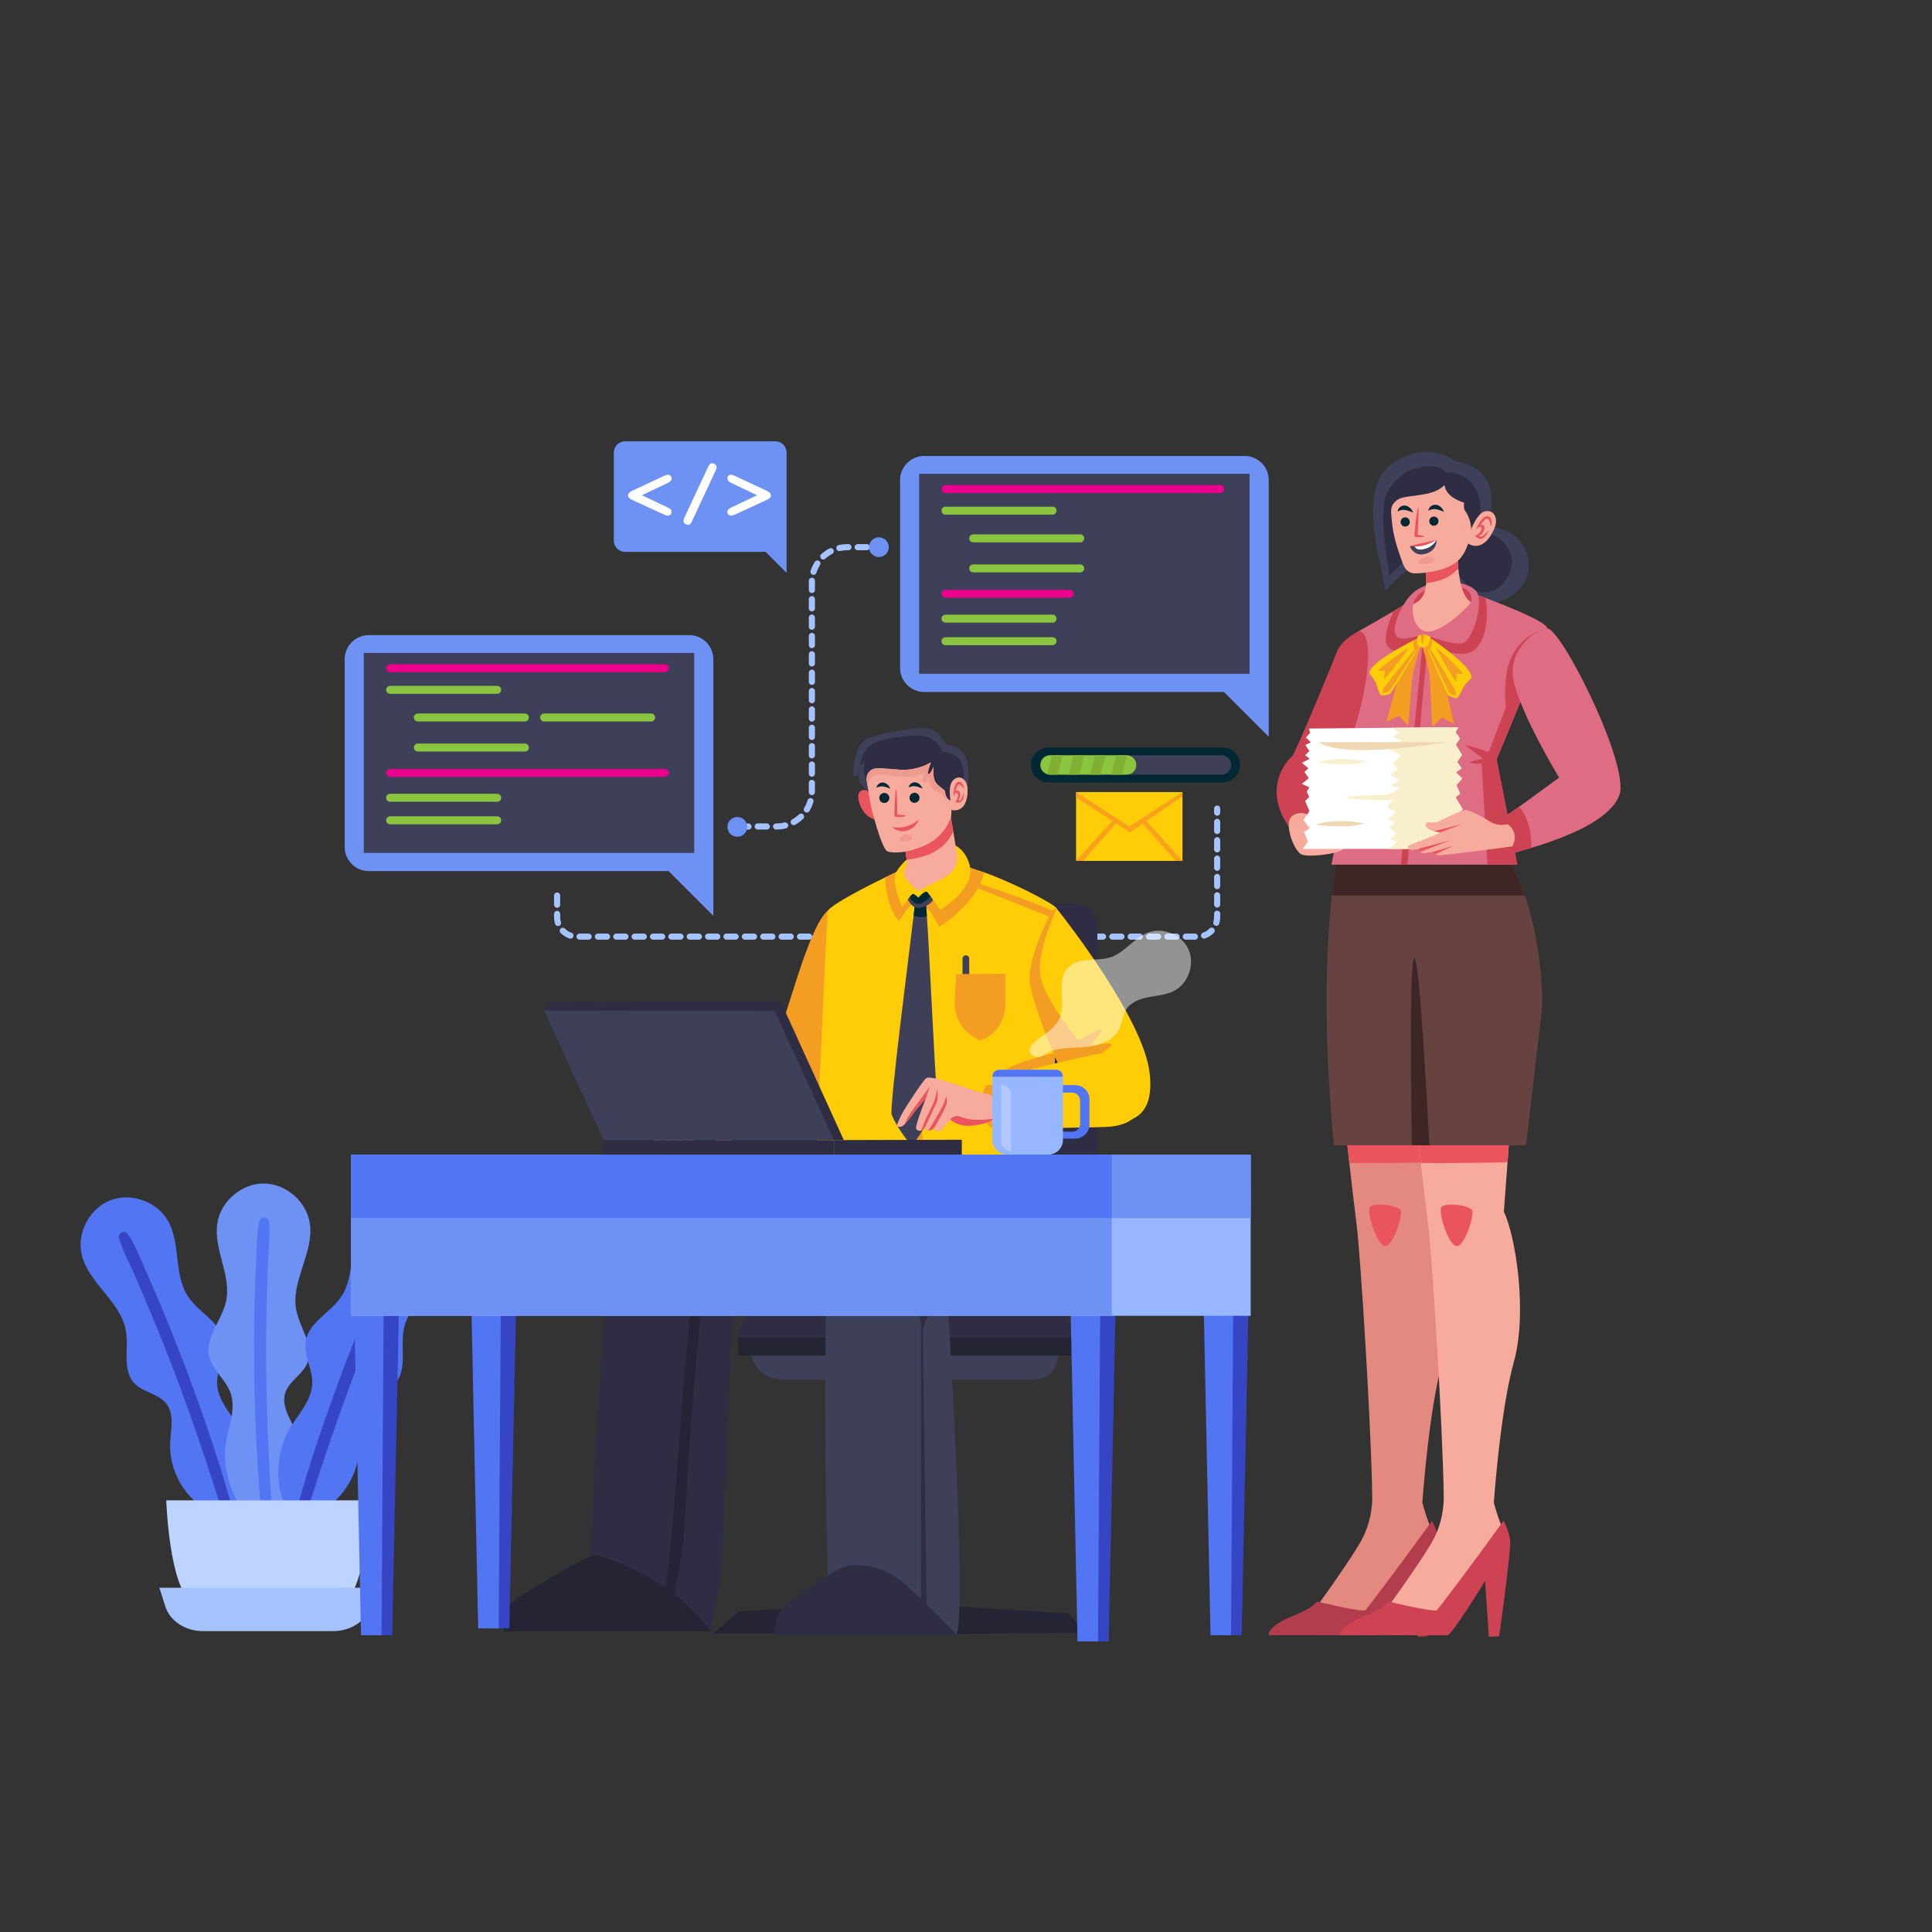 <?xml version="1.0" encoding="utf-8"?>
<svg version="1.1" x="0px" y="0px" viewBox="0 0 500 500" style="enable-background:new 0 0 500 500;" xmlns="http://www.w3.org/2000/svg">
  <rect x="0" y="0" width="500" height="500" fill="#333333" stroke="none"/>
  <g id="BACKGROUND">
    <g>
      <rect style="fill: none;" width="500" height="500"/>
      <g>
        <path style="fill: none;" d="M479.142,299.37c0,17.773-2.068,35.072-5.975,51.649c-4.617,19.555-11.793,38.122-21.157,55.328 c-4.769,8.763-13.936,14.229-23.912,14.229H66.368C43.864,385.631,30.805,344.03,30.805,299.37 c0-20.341,2.71-40.048,7.789-58.781C64.387,145.413,151.295,75.38,254.582,75.205C378.166,74.996,479.142,175.786,479.142,299.37 z"/>
        <g>
          <path style="fill: none;" d="M473.167,351.019c-4.617,19.555-11.793,38.122-21.157,55.328 c-4.769,8.763-13.936,14.229-23.912,14.229H270.786c3.914-1.934,6.831-6.062,8.938-10.079 c2.718-5.182,5.127-10.999,10.103-14.081c7.044-4.366,16.648-1.648,24.042-5.38c11.046-5.563,11.775-22.084,21.847-29.264 c11.125-7.932,27.996-0.792,39.549-8.091c7.805-4.929,10.634-14.834,16.593-21.886c5.309-6.284,13.313-10.206,21.53-10.555 c8.217-0.349,16.53,2.884,22.354,8.693c5.634,5.618,9.192,13.614,16.3,17.187c5.753,2.9,12.584,2.235,18.923,3.4 C471.709,350.655,472.438,350.821,473.167,351.019z"/>
          <path style="fill: none;" d="M419.765,340.903c1.2-0.016,2.283-0.517,3.061-1.316c-0.777-0.801-1.861-1.302-3.061-1.318 c0.837-0.86,1.249-1.98,1.234-3.095c-1.116-0.017-2.237,0.395-3.096,1.232c-0.016-1.2-0.517-2.284-1.316-3.061 c-0.801,0.777-1.302,1.861-1.318,3.061c-0.861-0.837-1.98-1.249-3.096-1.232c-0.015,1.116,0.397,2.235,1.234,3.095 c-1.201,0.016-2.284,0.517-3.061,1.318c0.779,0.799,1.862,1.3,3.061,1.316c-0.838,0.861-1.249,1.98-1.232,3.096 c1.116,0.015,2.235-0.397,3.095-1.234c0.016,1.201,0.517,2.284,1.318,3.061c0.799-0.778,1.3-1.861,1.316-3.061 c0.86,0.837,1.98,1.249,3.095,1.234C421.014,342.883,420.602,341.763,419.765,340.903z"/>
          <path style="fill: none;" d="M338.935,378.997c1.115,0.016,2.235-0.396,3.095-1.234c0.016,1.199,0.517,2.282,1.316,3.061 c0.801-0.777,1.302-1.86,1.318-3.061c0.86,0.836,1.979,1.248,3.095,1.234c0.017-1.116-0.395-2.236-1.232-3.096 c1.199-0.016,2.282-0.517,3.061-1.316c-0.777-0.801-1.86-1.302-3.061-1.318c0.836-0.86,1.248-1.979,1.234-3.095 c-1.116-0.017-2.236,0.395-3.096,1.232c-0.016-1.2-0.517-2.283-1.318-3.061c-0.8,0.777-1.3,1.861-1.316,3.061 c-0.86-0.837-1.98-1.249-3.096-1.232c-0.016,1.115,0.396,2.235,1.234,3.095c-1.2,0.016-2.284,0.517-3.061,1.318 c0.777,0.8,1.861,1.3,3.061,1.316C339.331,376.761,338.918,377.881,338.935,378.997z"/>
          <g>
            <path style="fill: none;" d="M406.43,398.184c1.577,0.022,3.162-0.561,4.378-1.745c0.023,1.696,0.731,3.228,1.862,4.329 c1.133-1.099,1.841-2.631,1.864-4.329c1.216,1.183,2.799,1.766,4.378,1.745c0.024-1.578-0.559-3.162-1.743-4.379 c1.696-0.023,3.228-0.731,4.329-1.862c-1.099-1.133-2.631-1.841-4.329-1.864c1.183-1.216,1.766-2.799,1.745-4.378 c-1.578-0.024-3.162,0.559-4.379,1.743c-0.023-1.697-0.731-3.23-1.864-4.329c-1.131,1.099-1.839,2.632-1.862,4.329 c-1.216-1.184-2.8-1.767-4.379-1.743c-0.022,1.577,0.561,3.162,1.745,4.378c-1.697,0.023-3.23,0.731-4.329,1.864 c1.1,1.131,2.632,1.839,4.329,1.862C406.989,395.021,406.406,396.605,406.43,398.184z"/>
          </g>
          <g>
            <path style="fill: none;" d="M447.85,371.61c1.577,0.023,3.162-0.561,4.378-1.745c0.023,1.696,0.731,3.228,1.862,4.329 c1.133-1.099,1.841-2.631,1.864-4.329c1.216,1.183,2.799,1.766,4.378,1.745c0.024-1.578-0.559-3.162-1.743-4.379 c1.696-0.023,3.228-0.731,4.329-1.862c-1.099-1.133-2.631-1.841-4.329-1.864c1.183-1.216,1.766-2.799,1.745-4.378 c-1.578-0.024-3.162,0.559-4.379,1.743c-0.023-1.697-0.731-3.23-1.864-4.329c-1.131,1.099-1.839,2.632-1.862,4.329 c-1.216-1.184-2.8-1.767-4.379-1.743c-0.022,1.577,0.561,3.162,1.745,4.378c-1.697,0.023-3.23,0.731-4.329,1.864 c1.1,1.131,2.632,1.839,4.329,1.862C448.409,368.447,447.826,370.031,447.85,371.61z"/>
          </g>
        </g>
        <path style="fill: none;" d="M237.188,269.021v151.556H66.368C43.864,385.631,30.805,344.03,30.805,299.37 c0-20.341,2.71-40.048,7.789-58.781h79.17c7.845,0,14.208,6.363,14.208,14.216c0,7.853,6.363,14.216,14.216,14.216H237.188z"/>
        <g>
          <g>
            <rect x="51.757" y="251.522" style="fill: none;" width="18.236" height="18.236"/>
            <rect x="58.474" y="248.559" style="fill: none;" width="3.681" height="7.392"/>
          </g>
          <g>
            <rect x="76.131" y="251.522" style="fill: none;" width="18.236" height="18.236"/>
            <rect x="83.408" y="248.559" style="fill: none;" width="3.681" height="7.392"/>
          </g>
          <g>
            <polygon style="fill: none;" points="113.314,269.758 99.935,269.758 99.935,251.522 118.171,251.522 118.171,264.901 &#9;&#9;&#9;&#9;&#9;&#10;&#9;&#9;&#9;&#9;&#9;&#9;"/>
            <rect x="107.213" y="248.559" style="fill: none;" width="3.681" height="7.392"/>
            <polygon style="fill: none;" points="113.314,269.758 113.314,264.901 118.171,264.901 &#9;&#9;&#9;&#9;&#9;"/>
          </g>
        </g>
        <g>
          <path style="fill: none;" d="M425.47,252.635c0,2.147-1.741,3.888-3.888,3.888c-2.147,0-3.888-1.741-3.888-3.888 c0-2.147,1.741-3.888,3.888-3.888C423.729,248.746,425.47,250.487,425.47,252.635z"/>
          <path style="fill: none;" d="M69.363,218.033c0,2.53-2.051,4.581-4.581,4.581c-2.53,0-4.581-2.051-4.581-4.581 c0-2.53,2.051-4.581,4.581-4.581C67.312,213.452,69.363,215.503,69.363,218.033z"/>
          <path style="fill: none;" d="M300.201,371.771c1.999,0,3.619,1.62,3.619,3.619s-1.62,3.619-3.619,3.619 s-3.619-1.62-3.619-3.619S298.202,371.771,300.201,371.771z"/>
          <path style="fill: none;" d="M229.291,94.112c1.999,0,3.619,1.62,3.619,3.619c0,1.999-1.62,3.619-3.619,3.619 c-1.999,0-3.619-1.62-3.619-3.619C225.672,95.732,227.292,94.112,229.291,94.112z"/>
          <polygon style="fill: none;" points="467.108,289.782 465.454,288.128 463.249,290.333 461.044,288.128 459.39,289.782 &#10;&#9;&#9;&#9;&#9;&#9;461.595,291.987 459.39,294.192 461.044,295.846 463.249,293.641 465.454,295.846 467.108,294.192 464.902,291.987 &#9;&#9;&#9;&#9;"/>
          <polygon style="fill: none;" points="130.715,134.955 128.409,132.648 125.334,135.723 122.259,132.648 119.952,134.955 &#10;&#9;&#9;&#9;&#9;&#9;123.027,138.03 119.952,141.105 122.259,143.411 125.334,140.336 128.409,143.411 130.715,141.105 127.64,138.03 &#9;&#9;&#9;&#9;"/>
          <polygon style="fill: none;" points="327.216,277.847 323.401,284.396 331.031,284.396 &#9;&#9;&#9;&#9;"/>
          <polygon style="fill: none;" points="343.767,113.345 339.952,119.894 347.581,119.894 &#9;&#9;&#9;&#9;"/>
          <polygon style="fill: none;" points="284.496,96.345 282.842,94.691 280.637,96.896 278.432,94.691 276.778,96.345 &#10;&#9;&#9;&#9;&#9;&#9;278.983,98.55 276.778,100.755 278.432,102.409 280.637,100.204 282.842,102.409 284.496,100.755 282.291,98.55 &#9;&#9;&#9;&#9;"/>
        </g>
      </g>
    </g>
  </g>
  <g id="OBJECTS">
    <g>
      <g>
        <g>
          <path style="fill:#5275F4;" d="M32.553,344.276c0.834,4.681-1.023,10.307,2.254,13.751c2.26,2.376,6.206,2.641,8.234,5.215 c2.179,2.762,1.166,6.718,1.001,10.231c-0.247,5.218,1.903,10.408,5.478,14.171c1.8,1.9,5.433,5.81,8.559,5.94 c0.765,0.034,1.502-0.161,2.172-0.666c0.218-0.162,0.424-0.335,0.625-0.513c5.722-5.105,4.764-16.363,1.409-22.27 c-2.283-4.016-6.025-7.606-6.104-12.227c-0.061-3.676,2.302-7.195,1.705-10.824c-0.812-4.902-6.374-7.335-9.157-11.45 c-3.853-5.701-1.869-13.793-5.303-19.754c-2.868-4.975-9.584-7.325-14.926-5.22c-5.347,2.103-8.657,8.4-7.359,13.995 C22.865,332.108,31.207,336.75,32.553,344.276z"/>
          <path style="fill:#3545C3;" d="M58.078,393.585c0.765,0.034,1.502-0.161,2.172-0.666c0.218-0.162,0.424-0.335,0.625-0.513 c-0.454-1.461-0.96-2.909-1.375-4.32c-1.003-3.413-2.016-6.822-3.095-10.213c-2.12-6.666-4.431-13.276-6.851-19.841 c-2.42-6.564-4.983-13.081-7.674-19.539c-1.329-3.193-2.699-6.371-4.122-9.527c-1.431-3.177-2.688-6.687-4.653-9.575 c-0.791-1.16-2.685-0.402-2.292,1.001c0.941,3.364,2.749,6.598,4.133,9.801c1.408,3.267,2.806,6.537,4.179,9.821 c2.651,6.347,5.171,12.753,7.568,19.199c2.396,6.454,4.638,12.957,6.802,19.486c1.121,3.379,2.234,6.76,3.287,10.161 C57.25,390.382,57.638,391.991,58.078,393.585z"/>
        </g>
        <g>
          <path style="fill:#6E91F4;" d="M76.684,339.079c0.923,4.664,4.697,9.232,2.894,13.631c-1.242,3.034-4.822,4.715-5.778,7.85 c-1.027,3.365,1.354,6.683,2.783,9.896c2.126,4.772,2.007,10.388,0.043,15.193c-0.987,2.424-2.952,7.386-5.817,8.643 c-0.7,0.309-1.458,0.395-2.266,0.169c-0.262-0.072-0.517-0.158-0.768-0.251c-7.185-2.679-10.381-13.516-9.401-20.238 c0.668-4.571,2.851-9.275,1.246-13.609c-1.278-3.447-4.758-5.867-5.519-9.465c-1.023-4.862,3.275-9.149,4.374-13.993 c1.519-6.711-3.268-13.53-2.233-20.331c0.865-5.677,6.27-10.306,12.011-10.284c5.745,0.018,11.117,4.682,11.94,10.367 C81.291,324.224,75.204,331.578,76.684,339.079z"/>
          <path style="fill:#5275F4;" d="M70.809,394.292c-0.7,0.309-1.458,0.395-2.266,0.169c-0.262-0.072-0.517-0.158-0.768-0.251 c-0.108-1.526-0.162-3.059-0.287-4.525c-0.305-3.544-0.6-7.088-0.826-10.64c-0.445-6.98-0.693-13.979-0.822-20.974 c-0.129-6.995-0.108-13.997,0.054-20.992c0.079-3.458,0.201-6.916,0.381-10.374c0.18-3.48,0.075-7.207,0.858-10.611 c0.316-1.368,2.356-1.35,2.499,0.1c0.345,3.476-0.165,7.146-0.291,10.632c-0.126,3.555-0.241,7.11-0.327,10.668 c-0.165,6.876-0.187,13.76-0.079,20.637c0.111,6.884,0.384,13.756,0.74,20.626c0.183,3.555,0.373,7.11,0.628,10.661 C70.418,391.007,70.64,392.647,70.809,394.292z"/>
        </g>
        <g>
          <path style="fill:#5275F4;" d="M104.454,344.276c-0.834,4.681,1.023,10.307-2.254,13.751c-2.259,2.376-6.205,2.641-8.234,5.215 c-2.179,2.762-1.166,6.718-1.001,10.231c0.247,5.218-1.903,10.408-5.478,14.171c-1.8,1.9-5.433,5.81-8.559,5.94 c-0.765,0.034-1.502-0.161-2.172-0.666c-0.218-0.162-0.424-0.335-0.625-0.513c-5.722-5.105-4.764-16.363-1.409-22.27 c2.282-4.016,6.025-7.606,6.104-12.227c0.061-3.676-2.302-7.195-1.705-10.824c0.812-4.902,6.374-7.335,9.157-11.45 c3.853-5.701,1.869-13.793,5.303-19.754c2.868-4.975,9.584-7.325,14.926-5.22c5.346,2.103,8.658,8.4,7.359,13.995 C114.141,332.108,105.799,336.75,104.454,344.276z"/>
          <path style="fill:#3545C3;" d="M78.928,393.585c-0.765,0.034-1.502-0.161-2.172-0.666c-0.218-0.162-0.424-0.335-0.625-0.513 c0.454-1.461,0.96-2.909,1.375-4.32c1.003-3.413,2.016-6.822,3.095-10.213c2.12-6.666,4.431-13.276,6.851-19.841 c2.42-6.564,4.983-13.081,7.674-19.539c1.329-3.193,2.699-6.371,4.122-9.527c1.431-3.177,2.688-6.687,4.653-9.575 c0.791-1.16,2.685-0.402,2.292,1.001c-0.941,3.364-2.749,6.598-4.132,9.801c-1.408,3.267-2.806,6.537-4.179,9.821 c-2.651,6.347-5.171,12.753-7.568,19.199c-2.396,6.454-4.638,12.957-6.802,19.486c-1.12,3.379-2.234,6.76-3.286,10.161 C79.756,390.382,79.368,391.991,78.928,393.585z"/>
        </g>
        <path style="fill:#BDD4FF;" d="M43.032,388.295c0,0,0.715,22.399,6.672,26.45c9.078,0,30.238,0,39.317,0 c5.957-4.051,6.672-26.45,6.672-26.45H43.032z"/>
        <path style="fill:#A5C3FF;" d="M41.245,410.901l1.55,4.869c1.195,3.756,5.177,6.361,9.72,6.361h33.696 c4.543,0,8.524-2.606,9.72-6.361l1.549-4.869H41.245z"/>
      </g>
      <g>
        <g>
          <path style="fill:#3E3F59;" d="M384.213,136.057c0,0,9.071,0.412,10.996,7.285c2.34,8.358-5.635,13.882-12.37,12.645 c-6.735-1.237-9.896-5.36-7.422-12.783C377.89,135.782,384.213,136.057,384.213,136.057z"/>
          <path style="fill:#2E2D44;" d="M384.111,137.729c0.893-0.039,5.997,1.615,7.066,6.359c0.989,4.663-4.239,12.012-10.316,8.196 C374.784,148.469,374.501,138.153,384.111,137.729z"/>
          <path style="fill:#3E3F59;" d="M385.377,133.674c0,0,4.108-12.184-8.675-14.315c-5.429-3.574-10.084-2.751-14.276-0.621 c-4.192,2.131-7.217,5.504-7.078,14.019c0.119,7.242,2.13,14.157,3.23,20.067c5.017-5.017,10.652-10.446,17.112-12.095 C382.151,139.08,385.377,133.674,385.377,133.674z"/>
          <path style="fill:#2E2D44;" d="M374.316,122.312c0,0-1.787-2.199-5.567-1.581c-3.78,0.619-6.254,1.374-9.69,6.529 c-1.375,2.063-1.306,9.14-0.481,15.119c0.825,5.979,1.1,6.598,1.1,6.598s6.96-8.084,13.951-10.858 c4.33-1.718,6.264,0.509,8.493-2.048C384.35,133.514,383.732,122.106,374.316,122.312z"/>
        </g>
        <g>
          <g>
            <path style="fill:#E48980;" d="M373.285,352.434c-3.566,12.797-5.185,36.447-5.185,36.447s1.055,4.211,2.754,7.777 c0,0.483-17.33,22.354-17.33,22.354h-18.956l6.32-3.402c0,0,6.408-8.723,10.714-15.679c2.344-3.787,3.579-8.156,3.527-12.609 c-0.207-17.82-3.066-62.888-4.036-70.361c-0.505-3.896-1.234-10.197-1.889-15.99c-0.813-7.22-1.512-13.654-1.512-13.654 l24.946-0.487c0,0-0.329,4.961-0.992,13.998c-0.264,3.614-0.582,7.876-0.952,12.731 C373.769,320.037,376.848,339.637,373.285,352.434z"/>
            <path style="fill:#EA555D;" d="M372.637,286.83c0,0-0.329,4.961-0.992,13.998c-7.026,0.113-16.905,0.238-22.442,0.143 c-0.813-7.22-1.512-13.654-1.512-13.654L372.637,286.83z"/>
            <path style="fill:#B13D4D;" d="M340.887,414.475c0,0,10.772,2.673,12.473,2.268c5.589-7.046,17.251-23.164,17.251-23.164 s1.377,2.43,1.701,5.021c0.324,2.592-2.835,24.865-2.835,24.865s-2.673,0.243-2.673,0c0-0.243-0.972-14.336-0.972-14.336 s-8.099,13.364-9.719,14.093c-6.236,0-27.902-0.121-27.78,0c0.121,0.121-0.648-1.134,2.673-3.24 C334.327,417.877,337.972,417.472,340.887,414.475z"/>
            <path style="fill:#EA555D;" d="M354.494,312.424c0.81-1.296,7.532-0.567,8.018,0.891c0.486,1.458-2.025,9.476-4.131,9.152 C356.276,322.143,353.684,313.72,354.494,312.424z"/>
          </g>
          <g>
            <path style="fill:#F6AB9D;" d="M391.788,352.434c-3.566,12.797-5.185,36.447-5.185,36.447s1.055,4.211,2.754,7.777 c0,0.483-17.33,22.354-17.33,22.354h-18.956l6.32-3.402c0,0,6.408-8.723,10.714-15.679c2.344-3.787,3.579-8.156,3.527-12.609 c-0.208-17.82-3.066-62.888-4.036-70.361c-0.505-3.896-1.234-10.197-1.889-15.99c-0.813-7.22-1.512-13.654-1.512-13.654 l24.946-0.487c0,0-0.329,4.961-0.992,13.998c-0.264,3.614-0.582,7.876-0.952,12.731 C392.272,320.037,395.351,339.637,391.788,352.434z"/>
            <path style="fill:#EA555D;" d="M391.14,286.83c0,0-0.329,4.961-0.992,13.998c-7.026,0.113-16.905,0.238-22.442,0.143 c-0.813-7.22-1.512-13.654-1.512-13.654L391.14,286.83z"/>
            <path style="fill:#CD4353;" d="M359.39,414.475c0,0,10.772,2.673,12.473,2.268c5.589-7.046,17.251-23.164,17.251-23.164 s1.377,2.43,1.701,5.021c0.324,2.592-2.835,24.865-2.835,24.865s-2.673,0.243-2.673,0c0-0.243-0.972-14.336-0.972-14.336 s-8.099,13.364-9.719,14.093c-6.236,0-27.902-0.121-27.78,0c0.121,0.121-0.648-1.134,2.673-3.24 C352.83,417.877,356.475,417.472,359.39,414.475z"/>
            <path style="fill:#EA555D;" d="M372.997,312.424c0.81-1.296,7.532-0.567,8.018,0.891c0.486,1.458-2.025,9.476-4.131,9.152 C374.779,322.143,372.187,313.72,372.997,312.424z"/>
          </g>
        </g>
        <g>
          <path style="fill:#664341;" d="M398.833,263.179c-1.296,10.531-3.885,33.21-3.885,33.21s-4.174,0-27.377,0h-22.354 c-2.984-30.827-1.86-52.499-0.549-64.634c0.824-7.638,1.725-11.501,1.725-11.501s28.223-1.703,41.668-0.242 c2.669,2.457,4.87,6.73,6.587,11.743C398.25,242.272,399.711,256.05,398.833,263.179z"/>
          <path style="fill:#3F2626;" d="M394.648,231.756h-49.98c0.824-7.638,1.725-11.501,1.725-11.501s28.223-1.703,41.668-0.242 C390.73,222.47,392.93,226.743,394.648,231.756z"/>
          <path style="fill:#3F2626;" d="M369.955,296.39h-4.584c0,0-0.842-48.273,0.616-48.436 C367.445,247.791,369.362,287.144,369.955,296.39z"/>
        </g>
        <g>
          <g>
            <path style="fill:#DE6C83;" d="M351.588,196.298c0,0-5.389,18.273-7.003,27.479h48.082l-5.35-27.263 c0,0,13.236-31.295,13.127-33.866c-0.07-1.585-9.073-5.284-15.99-7.894c-4.321-1.633-7.825-2.838-7.825-2.838l-12.259,4.031 c0,0-1.596,0.948-3.661,2.16c-3.369,1.985-7.978,4.676-8.931,5.126c-0.286,2.19-1.095,9.033-2.351,11.501 c-1.256,2.472-4.291,5.712-4.778,8.868c-0.487,3.16,0.568,6.159,3.402,8.952L351.588,196.298z"/>
            <path style="fill:#CD4353;" d="M383.81,196.32c0,0-4.251,0.853-3.281,1.095c0.974,0.242,2.915,0.242,2.915,0.242l1.509,26.121 h7.715l-5.35-27.263c0,0,13.236-31.295,13.127-33.866c0,0-8.374,1.234-10.439,10.955c-0.97,6.316-0.242,9.355-0.242,9.355 l-4.496,11.662c0,0-6.316-2.065-5.954-1.703C379.679,193.285,383.81,196.32,383.81,196.32z"/>
            <path style="fill:#CD4353;" d="M380.69,168.745c-4.05,1.86-12.552-2.431-12.552-2.431s-6.803,4.05-8.993,0.97 c-1.344-1.889,0.187-6.162,1.563-9.176c2.065-1.212,3.661-2.16,3.661-2.16l12.259-4.031c0,0,3.504,1.205,7.825,2.838 C385.479,160.335,384.319,167.076,380.69,168.745z"/>
            <polygon style="fill:#CD4353;" points="364.246,223.778 369.57,165.805 368.149,166.907 362.557,223.778 &#9;&#9;&#9;&#9;&#9;"/>
          </g>
          <g>
            <path style="fill:#F39E23;" d="M366.726,166.233c-0.097,0.109-3.691,5.418-4.689,8.796s-3.221,11.779-3.221,11.779l3.2-1.561 c0,0,2.378,2.618,2.44,2.463c0.062-0.155,0.801-11.132,1.237-13.402c0.436-2.27,2.095-7.476,2.095-7.476L366.726,166.233z"/>
            <path style="fill:#F39E23;" d="M369.182,166.52c0.093,0.113,3.485,5.553,4.356,8.966c0.87,3.413,2.776,11.891,2.776,11.891 l-3.139-1.68c0,0-2.474,2.526-2.531,2.369c-0.056-0.157-0.382-11.154-0.733-13.439c-0.35-2.285-1.813-7.55-1.813-7.55 L369.182,166.52z"/>
            <g>
              <path style="fill:#FFCD08;" d="M368.007,166.122c-0.029,0.051-0.612,1.035-1.458,2.449 c-2.287,3.824-6.492,10.799-6.811,10.965c-0.441,0.224-1.797,0.569-2.303,0.377c-0.502-0.191-1.358-3.174-1.358-3.174 s-0.274-0.692-1.661-2.477c-0.153-2.427,8.095-6.851,11.472-8.558c0.87-0.438,1.416-0.699,1.416-0.699 S368.115,165.934,368.007,166.122z"/>
              <path style="fill:#F39E23;" d="M367.304,165.005c0,0-0.546,0.261-1.416,0.699c-0.144,0.505-0.234,1.213,0.029,1.93 c0.06,0.162,0.135,0.304,0.216,0.435c-1.95,2.313-7.962,9.702-8.145,10.25c-0.216,0.647-0.143,1.038-0.013,1.014 c0.13-0.024,1.184-0.128,1.574-0.498c0.322-0.306,5.153-7.855,6.812-10.454c0.061,0.069,0.124,0.133,0.189,0.191 c0.846-1.414,1.429-2.398,1.458-2.449C368.115,165.934,367.304,165.005,367.304,165.005z"/>
              <path style="fill:#F39E23;" d="M356.732,173.325c0,0,7.395-5.816,7.749-5.491c-0.597,0.991-6.202,8.28-6.273,7.903 c-0.071-0.378,0.175-2.153,0.175-2.153S356.863,173.711,356.732,173.325z"/>
            </g>
            <g>
              <path style="fill:#FFCD08;" d="M368.445,165.543c0.022,0.055,0.465,1.11,1.109,2.625c1.743,4.101,4.954,11.585,5.247,11.794 c0.406,0.282,1.703,0.809,2.23,0.688c0.524-0.121,1.78-2.959,1.78-2.959s0.366-0.648,1.985-2.226 c0.483-2.384-7.082-7.894-10.194-10.047c-0.802-0.553-1.307-0.886-1.307-0.886S368.364,165.341,368.445,165.543z"/>
              <path style="fill:#F39E23;" d="M369.294,164.532c0,0,0.505,0.333,1.307,0.886c0.073,0.52,0.066,1.234-0.293,1.908 c-0.081,0.152-0.175,0.282-0.273,0.401c1.615,2.558,6.56,10.7,6.667,11.268c0.126,0.671,0,1.048-0.126,1.006 c-0.126-0.042-1.155-0.289-1.491-0.708c-0.277-0.347-4.03-8.486-5.318-11.288c-0.07,0.06-0.141,0.115-0.213,0.163 c-0.644-1.516-1.087-2.57-1.109-2.625C368.364,165.341,369.294,164.532,369.294,164.532z"/>
              <path style="fill:#F39E23;" d="M378.629,174.221c0,0-6.53-6.773-6.925-6.5c0.456,1.063,5.011,9.051,5.133,8.686 c0.121-0.364,0.121-2.156,0.121-2.156S378.446,174.585,378.629,174.221z"/>
            </g>
            <g>
              <path style="fill:#FFCD08;" d="M369.394,167.204c-0.813,0.406-2.065,0.608-2.552-0.322c-0.487-0.934,0.527-4.009,0.93-4.13 c0.106-0.033,0.231-0.011,0.359,0.04c0.362,0.132,0.736,0.483,0.736,0.483s0.849-0.483,1.216-0.282 C370.445,163.194,370.203,166.801,369.394,167.204z"/>
              <path style="fill:#F39E23;" d="M368.299,166.721c-0.626-0.699-0.883-2.23-0.168-3.929c0.362,0.132,0.736,0.483,0.736,0.483 S368.259,165.384,368.299,166.721z"/>
            </g>
          </g>
        </g>
        <g>
          <path style="fill:#CD4353;" d="M351.778,163.235c0,0-4.463,2.168-5.681,5.212c-1.217,3.044-9.588,23.589-11.566,27.089 c-5.935,5.783-4.962,13.577-0.35,19.192c8.873,0,8.813-1.033,8.813-1.033s4.625-17.094,7.212-24.246 C352.794,182.295,356.546,164.719,351.778,163.235z"/>
          <path style="fill:#F6AB9D;" d="M333.974,211.71c-1.433,2.227,0.936,8.423,2.819,9.395c1.883,0.972,11.85-0.425,10.817-1.762 c-1.033-1.336-2.612-4.617-4.617-5.649c-2.005-1.033-3.523-2.369-5.103-3.098C336.979,210.175,334.742,210.423,333.974,211.71z"/>
        </g>
        <g>
          <g>
            <g>
              <path style="fill:#DE6C83;" d="M372.39,150.702c0,0-4.92,0.425-7.654,3.705c-2.733,3.28-4.616,8.443-3.402,10.205 c1.215,1.762,7.046-0.547,7.046-0.547s8.99,3.827,10.995,1.944c2.005-1.883,4.313-9.233,3.037-12.331 C381.137,150.581,374.455,150.399,372.39,150.702z"/>
              <path style="fill:#CD4353;" d="M365.711,156.366c0,0,0.483-3.821,6.638-4.55c6.155-0.729,9.157,0.873,8.345,4.081 C375.832,159.186,367.415,159.457,365.711,156.366z"/>
              <g>
                <path style="fill:#F6AB9D;" d="M380.694,155.897c-3.241,3.856-9.44,8.726-12.387,7.312c-2.948-1.417-2.83-5.782-2.596-6.844 c2.087-0.908,3.193-2.332,3.38-5.445c0.055-0.93,0.029-2.014-0.077-3.281c2.479-3.892,8.378-8.257,8.378-8.257 s-0.333,3.764,0.026,7.77C377.735,150.687,378.592,154.403,380.694,155.897z"/>
                <path style="fill:#EA555D;" d="M377.417,147.153c-1.014,1.018-2.23,2.014-3.489,2.537c-1.842,0.765-3.636,1.091-4.837,1.23 c0.055-0.93,0.029-2.014-0.077-3.281c2.479-3.892,8.378-8.257,8.378-8.257S377.058,143.147,377.417,147.153z"/>
              </g>
              <path style="fill:#F6AB9D;" d="M360.778,130.146c-1.053,1.224-0.744,2.568-0.618,4.192c0.358,4.279,1.329,7.17,2.818,11.339 c1.035,2.898,2.749,2.749,4.192,2.68c1.443-0.069,6.283-0.494,9.278-2.543c2.612-1.787,3.436-4.742,3.986-6.804 c0.037-0.139,0.073-0.284,0.108-0.433c0.525-2.262-0.115-4.574-1.433-6.487c-0.099-0.144-0.166-0.29-0.187-0.434 c-0.137-0.962,0-1.581,0-1.581s-4.673-1.168-5.086-4.536c-2.405,2.405-6.185,2.474-9.278,2.955 C362.702,128.786,361.763,129.002,360.778,130.146z"/>
              <path style="fill:#EA555D;" d="M367.027,131.426c0.32-0.139-0.158,7.004-0.158,7.004s1.558,0.079,1.697,0.399 c0.139,0.32-2.473,0.109-2.473,0.109C365.908,138.572,366.707,131.565,367.027,131.426z"/>
              <path style="fill:#3E3F59;" d="M368.316,143.456c-2.519,0.381-3.438-2.084-3.438-2.084c0.393-0.046,0.775-0.099,1.139-0.157 c3.492-0.534,5.804-1.491,5.804-1.491S371.933,142.905,368.316,143.456z"/>
              <g>
                <path style="fill:#002734;" d="M372.272,134.87c0.004,0.655-0.525,1.189-1.18,1.193c-0.655,0.004-1.189-0.524-1.193-1.18 s0.525-1.189,1.18-1.193C371.735,133.687,372.269,134.215,372.272,134.87z"/>
                <path style="fill:#002734;" d="M369.633,132.164c0,0,0.868-0.509,1.853-0.4c0.986,0.109,2.226,0.698,2.226,0.698 s-0.674-1.806-2.232-1.82C369.899,130.627,369.633,132.164,369.633,132.164z"/>
              </g>
              <g>
                <path style="fill:#002734;" d="M364.852,135.077c0.004,0.657-0.526,1.193-1.183,1.196c-0.657,0.004-1.193-0.526-1.196-1.183 c-0.004-0.657,0.526-1.193,1.183-1.196C364.313,133.89,364.848,134.42,364.852,135.077z"/>
                <path style="fill:#002734;" d="M361.653,132.37c0,0,0.868-0.509,1.853-0.4c0.986,0.109,2.226,0.698,2.226,0.698 s-0.674-1.806-2.232-1.82C361.919,130.833,361.653,132.37,361.653,132.37z"/>
              </g>
              <g>
                <path style="fill:#FFFFFF;" d="M371.821,139.724c-1.375,2.266-3.803,2.68-4.814,2.448c-0.534-0.12-0.833-0.568-0.99-0.957 C369.509,140.681,371.821,139.724,371.821,139.724z"/>
                <path style="fill:#EA555D;" d="M364.878,141.371c0,0,1.34,0.183,3.093-0.092c1.752-0.275,3.849-1.558,3.849-1.558 S365.955,140.947,364.878,141.371z"/>
              </g>
              <path style="fill:#EF9A8F;" d="M367.177,145.693c-0.371-0.51,0.916-1.379,1.918-1.579c1.41-0.282,2.426,0.677,2.2,1.072 C371.069,145.581,367.629,146.314,367.177,145.693z"/>
              <g>
                <path style="fill:#F6AB9D;" d="M384.229,132.351c2.525-0.582,3.389,1.836,2.709,3.872c-0.681,2.035-3.216,6.853-7.182,4.343 C379.33,140.296,381.704,132.933,384.229,132.351z"/>
                <path style="fill:#EA555D;" d="M385.838,136.353c0.029-0.065,0.638-2.055-0.461-2.679c-1.098-0.624-2.687,1.29-3.393,3.496 c0.669-1.026,1.327-1.042,1.448-0.442c0.12,0.601-0.974,1.878-1.716,1.908c0.688,0.82,1.619,1.18,2.466,0.337 s0.992-1.723,0.992-1.723s-1.391,1.821-1.976,1.623c-0.182-0.061-0.173-0.04-0.375-0.182c1.31-0.655,2.138-3.203,0.319-2.824 c0.402-0.548,1.212-1.771,1.826-1.573S385.838,136.353,385.838,136.353z"/>
              </g>
            </g>
          </g>
        </g>
        <g>
          <path style="fill:#FFFFFF;" d="M376.802,215.335c0.242,0.088,0.886,1.644,0.886,1.644l-2.79,2.71h-37.732l1.318-1.904 l-1.014-2.482l1.443-0.937l-1.586-2.182l1.567-2.252l-1.124-2.625l1.043-1.058l-0.626-1.373l0.655-1.128l-1.9-0.868l1.772-1.516 l-1.128-1.567l1.014-0.941l-1.655-1.465l1.996-1.018l-1.179-0.912l1.095-1.077l-1.021-1.582l1.413-0.688l-1.271-1.26 l1.091-1.201l-0.322-1.106l21.464-0.198l17.242-0.157l-0.762,1.278l1.131,1.648l-1.069,1.604l1.6,2.603l-1.238,1.878l1.157,1.64 l-1.479,1.04l1.633,1.585l-1.49,1.695l0.937,2.27l-1.19,0.908l1.9,3.142l-1.845,1.512l1.201,2.966 C377.94,213.962,376.56,215.251,376.802,215.335z"/>
          <path style="fill:#F9EFCD;" d="M376.802,215.335c0.242,0.088,0.886,1.644,0.886,1.644l-2.79,2.71h-15.642l2.321-1.743 l-1.944-0.849l1.823-1.457l-1.823-1.336l1.336-1.703l-1.823-0.483l2.069-1.944l-2.31-1.457l2.673-2.673h-3.035l3.643-1.944 l-2.065-0.85l2.186-1.582l-2.673-1.091l2.065-1.582l-1.216-1.578l2.069-1.944l-3.16-1.699l3.16-2.069l-2.19-1.091l1.703-0.974 l-1.853-1.289l17.242-0.157l-0.762,1.278l1.131,1.648l-1.069,1.604l1.6,2.603l-1.238,1.878l1.157,1.64l-1.479,1.04l1.633,1.585 l-1.49,1.695l0.937,2.27l-1.19,0.908l1.9,3.142l-1.845,1.512l1.201,2.966C377.94,213.962,376.56,215.251,376.802,215.335z"/>
          <path style="fill:#EFD7B2;" d="M341.288,192.069h33.167C374.455,192.069,347.727,196.686,341.288,192.069z"/>
          <path style="fill:#F9EFCD;" d="M341.167,197.415c0,0,3.969-1.863,12.392-0.405C350.238,198.549,341.167,197.415,341.167,197.415 z"/>
          <path style="fill:#EFD7B2;" d="M340.6,213.451c0,0,3.969-1.863,12.392-0.405C349.671,214.585,340.6,213.451,340.6,213.451z"/>
          <path style="fill:#F9EFCD;" d="M348.456,206.405c0-0.891,26.404-1.134,27.618-0.162 C374.779,207.377,348.456,207.296,348.456,206.405z"/>
        </g>
        <g>
          <g>
            <path style="fill:#DE6C83;" d="M419.057,205.865c-2.068,5.325-10.365,9.842-22.734,13.558 c-0.016,0.008-0.032,0.008-0.048,0.016c-1.434,0.428-2.94,0.872-4.533,1.331c-1.894,0.166-3.677-3.899-3.827-4.865 c-0.166-0.967,0.467-3.867,0.467-3.867l4.754-3.249l0.27-0.182l10.087-7.362c0,0-10.254-16.886-11.831-25.436 c-1.442-7.773,5.984-13.16,8.781-13.16C404.089,162.649,422.004,198.282,419.057,205.865z"/>
            <path style="fill:#CD4353;" d="M396.322,219.423c-0.016,0.008-0.032,0.008-0.048,0.016c-1.434,0.428-2.94,0.872-4.533,1.331 c-1.894,0.166-3.677-3.899-3.827-4.865c-0.166-0.967,0.467-3.867,0.467-3.867l4.754-3.249c0.935,1.086,2.29,3.146,2.861,6.339 C396.275,216.665,396.346,218.124,396.322,219.423z"/>
          </g>
          <g>
            <path style="fill:#F6AB9D;" d="M391.363,219.044c0,0-18.316,2.495-19.167,2.267c-0.246-0.065-0.485-0.161-0.697-0.26 c-0.52-0.246-0.892-0.533-0.892-0.533s-1.248,0.171-2.154,0.284c-0.366,0.044-0.656-0.13-0.875-0.355 c-0.325-0.335-0.485-0.779-0.485-0.779s-1.022,0.284-1.644,0.284c-0.626,0-1.022-0.338-1.08-0.906 c-0.038-0.394,7.322-2.814,8.411-3.62c-0.284,0-0.978-0.106-1.672-0.301c-0.547-0.154-1.097-0.359-1.446-0.609 c-0.793-0.567-0.868-1.453-0.284-1.702c0.397-0.167,1.757,0.229,2.608-0.113c0.95-0.379,5.842-2.892,7.203-3.063 c0.904-0.111,4.01,1.467,6.235,2.888c1.197,0.765,2.621,1.089,4.03,0.907c0.238-0.031,0.502-0.063,0.795-0.097 C393.428,215.774,391.363,219.044,391.363,219.044z"/>
            <path style="fill:#EA555D;" d="M378.327,213.27l-5.548,2.154c-0.284,0-0.978-0.106-1.672-0.301 C373.644,214.483,378.102,213.328,378.327,213.27z"/>
            <path style="fill:#EA555D;" d="M375.344,217.458c-0.209,0.082-5.863,2.273-7.767,2.988c-0.325-0.335-0.485-0.779-0.485-0.779 L375.344,217.458z"/>
            <path style="fill:#EA555D;" d="M376.1,218.91l-4.601,2.14c-0.52-0.246-0.892-0.533-0.892-0.533L376.1,218.91z"/>
          </g>
        </g>
      </g>
      <g>
        <path style="fill:#A5C3FF;" d="M309.253,243.191h-2.377c-0.438,0-0.792-0.355-0.792-0.792c0-0.438,0.354-0.792,0.792-0.792h2.377 c0.438,0,0.792,0.355,0.792,0.792C310.045,242.837,309.691,243.191,309.253,243.191z M304.498,243.191h-2.377 c-0.438,0-0.792-0.355-0.792-0.792c0-0.438,0.354-0.792,0.792-0.792h2.377c0.438,0,0.792,0.355,0.792,0.792 C305.291,242.837,304.936,243.191,304.498,243.191z M299.744,243.191h-2.377c-0.438,0-0.792-0.355-0.792-0.792 c0-0.438,0.354-0.792,0.792-0.792h2.377c0.438,0,0.792,0.355,0.792,0.792C300.536,242.837,300.182,243.191,299.744,243.191z M294.989,243.191h-2.377c-0.438,0-0.792-0.355-0.792-0.792c0-0.438,0.354-0.792,0.792-0.792h2.377 c0.438,0,0.793,0.355,0.793,0.792C295.782,242.837,295.427,243.191,294.989,243.191z M290.235,243.191h-2.377 c-0.438,0-0.792-0.355-0.792-0.792c0-0.438,0.354-0.792,0.792-0.792h2.377c0.438,0,0.792,0.355,0.792,0.792 C291.027,242.837,290.673,243.191,290.235,243.191z M285.48,243.191h-2.377c-0.438,0-0.792-0.355-0.792-0.792 c0-0.438,0.354-0.792,0.792-0.792h2.377c0.438,0,0.792,0.355,0.792,0.792C286.273,242.837,285.918,243.191,285.48,243.191z M280.726,243.191h-2.377c-0.438,0-0.793-0.355-0.793-0.792c0-0.438,0.355-0.792,0.793-0.792h2.377 c0.438,0,0.792,0.355,0.792,0.792C281.518,242.837,281.164,243.191,280.726,243.191z M275.971,243.191h-2.377 c-0.438,0-0.792-0.355-0.792-0.792c0-0.438,0.354-0.792,0.792-0.792h2.377c0.438,0,0.792,0.355,0.792,0.792 C276.764,242.837,276.409,243.191,275.971,243.191z M271.217,243.191h-2.377c-0.438,0-0.792-0.355-0.792-0.792 c0-0.438,0.354-0.792,0.792-0.792h2.377c0.438,0,0.792,0.355,0.792,0.792C272.009,242.837,271.655,243.191,271.217,243.191z M266.463,243.191h-2.377c-0.438,0-0.792-0.355-0.792-0.792c0-0.438,0.354-0.792,0.792-0.792h2.377 c0.438,0,0.792,0.355,0.792,0.792C267.255,242.837,266.901,243.191,266.463,243.191z M261.708,243.191h-2.377 c-0.438,0-0.792-0.355-0.792-0.792c0-0.438,0.354-0.792,0.792-0.792h2.377c0.438,0,0.792,0.355,0.792,0.792 C262.501,242.837,262.146,243.191,261.708,243.191z M256.954,243.191h-2.377c-0.438,0-0.792-0.355-0.792-0.792 c0-0.438,0.354-0.792,0.792-0.792h2.377c0.438,0,0.792,0.355,0.792,0.792C257.746,242.837,257.392,243.191,256.954,243.191z M252.199,243.191h-2.377c-0.438,0-0.792-0.355-0.792-0.792c0-0.438,0.354-0.792,0.792-0.792h2.377 c0.438,0,0.792,0.355,0.792,0.792C252.992,242.837,252.637,243.191,252.199,243.191z M247.445,243.191h-2.377 c-0.438,0-0.793-0.355-0.793-0.792c0-0.438,0.355-0.792,0.793-0.792h2.377c0.438,0,0.792,0.355,0.792,0.792 C248.237,242.837,247.883,243.191,247.445,243.191z M242.69,243.191h-2.377c-0.438,0-0.792-0.355-0.792-0.792 c0-0.438,0.354-0.792,0.792-0.792h2.377c0.438,0,0.792,0.355,0.792,0.792C243.483,242.837,243.128,243.191,242.69,243.191z M237.936,243.191h-2.377c-0.438,0-0.792-0.355-0.792-0.792c0-0.438,0.355-0.792,0.792-0.792h2.377 c0.438,0,0.792,0.355,0.792,0.792C238.728,242.837,238.374,243.191,237.936,243.191z M233.181,243.191h-2.377 c-0.438,0-0.792-0.355-0.792-0.792c0-0.438,0.354-0.792,0.792-0.792h2.377c0.438,0,0.792,0.355,0.792,0.792 C233.974,242.837,233.619,243.191,233.181,243.191z M228.427,243.191h-2.377c-0.438,0-0.792-0.355-0.792-0.792 c0-0.438,0.354-0.792,0.792-0.792h2.377c0.438,0,0.792,0.355,0.792,0.792C229.219,242.837,228.865,243.191,228.427,243.191z M223.672,243.191h-2.377c-0.438,0-0.792-0.355-0.792-0.792c0-0.438,0.354-0.792,0.792-0.792h2.377 c0.438,0,0.792,0.355,0.792,0.792C224.465,242.837,224.11,243.191,223.672,243.191z M218.918,243.191h-2.377 c-0.438,0-0.792-0.355-0.792-0.792c0-0.438,0.354-0.792,0.792-0.792h2.377c0.438,0,0.792,0.355,0.792,0.792 C219.71,242.837,219.356,243.191,218.918,243.191z M214.164,243.191h-2.377c-0.438,0-0.792-0.355-0.792-0.792 c0-0.438,0.354-0.792,0.792-0.792h2.377c0.438,0,0.792,0.355,0.792,0.792C214.956,242.837,214.602,243.191,214.164,243.191z M209.409,243.191h-2.377c-0.438,0-0.792-0.355-0.792-0.792c0-0.438,0.354-0.792,0.792-0.792h2.377 c0.438,0,0.792,0.355,0.792,0.792C210.201,242.837,209.847,243.191,209.409,243.191z M204.655,243.191h-2.377 c-0.438,0-0.792-0.355-0.792-0.792c0-0.438,0.354-0.792,0.792-0.792h2.377c0.438,0,0.792,0.355,0.792,0.792 C205.447,242.837,205.093,243.191,204.655,243.191z M199.9,243.191h-2.377c-0.438,0-0.792-0.355-0.792-0.792 c0-0.438,0.354-0.792,0.792-0.792h2.377c0.438,0,0.792,0.355,0.792,0.792C200.693,242.837,200.338,243.191,199.9,243.191z M195.146,243.191h-2.377c-0.438,0-0.792-0.355-0.792-0.792c0-0.438,0.354-0.792,0.792-0.792h2.377 c0.438,0,0.792,0.355,0.792,0.792C195.938,242.837,195.584,243.191,195.146,243.191z M190.391,243.191h-2.377 c-0.438,0-0.792-0.355-0.792-0.792c0-0.438,0.354-0.792,0.792-0.792h2.377c0.438,0,0.792,0.355,0.792,0.792 C191.184,242.837,190.829,243.191,190.391,243.191z M185.637,243.191h-2.377c-0.438,0-0.792-0.355-0.792-0.792 c0-0.438,0.354-0.792,0.792-0.792h2.377c0.438,0,0.792,0.355,0.792,0.792C186.429,242.837,186.075,243.191,185.637,243.191z M180.882,243.191h-2.377c-0.438,0-0.792-0.355-0.792-0.792c0-0.438,0.354-0.792,0.792-0.792h2.377 c0.438,0,0.792,0.355,0.792,0.792C181.675,242.837,181.32,243.191,180.882,243.191z M176.128,243.191h-2.377 c-0.438,0-0.792-0.355-0.792-0.792c0-0.438,0.354-0.792,0.792-0.792h2.377c0.438,0,0.792,0.355,0.792,0.792 C176.92,242.837,176.566,243.191,176.128,243.191z M171.373,243.191h-2.377c-0.438,0-0.792-0.355-0.792-0.792 c0-0.438,0.354-0.792,0.792-0.792h2.377c0.438,0,0.792,0.355,0.792,0.792C172.166,242.837,171.811,243.191,171.373,243.191z M166.619,243.191h-2.377c-0.438,0-0.792-0.355-0.792-0.792c0-0.438,0.354-0.792,0.792-0.792h2.377 c0.438,0,0.792,0.355,0.792,0.792C167.411,242.837,167.057,243.191,166.619,243.191z M161.865,243.191h-2.377 c-0.438,0-0.792-0.355-0.792-0.792c0-0.438,0.355-0.792,0.792-0.792h2.377c0.438,0,0.792,0.355,0.792,0.792 C162.657,242.837,162.303,243.191,161.865,243.191z M157.11,243.191h-2.377c-0.438,0-0.792-0.355-0.792-0.792 c0-0.438,0.354-0.792,0.792-0.792h2.377c0.438,0,0.792,0.355,0.792,0.792C157.902,242.837,157.548,243.191,157.11,243.191z M152.356,243.191h-2.377c-0.438,0-0.792-0.355-0.792-0.792c0-0.438,0.354-0.792,0.792-0.792h2.377 c0.438,0,0.792,0.355,0.792,0.792C153.148,242.837,152.794,243.191,152.356,243.191z M147.631,242.928 c-0.084,0-0.169-0.014-0.252-0.042c-0.866-0.291-1.664-0.791-2.308-1.445c-0.307-0.312-0.303-0.814,0.009-1.121 c0.311-0.308,0.813-0.303,1.12,0.009c0.47,0.478,1.052,0.843,1.683,1.055c0.415,0.139,0.638,0.589,0.499,1.004 C148.271,242.719,147.962,242.928,147.631,242.928z M311.599,242.911c-0.328,0-0.635-0.205-0.748-0.532 c-0.144-0.413,0.074-0.865,0.488-1.009c0.629-0.219,1.207-0.59,1.671-1.073c0.304-0.315,0.806-0.324,1.121-0.022 c0.316,0.304,0.325,0.805,0.022,1.12c-0.637,0.661-1.429,1.17-2.292,1.471C311.774,242.896,311.686,242.911,311.599,242.911z M144.418,239.663c-0.336,0-0.648-0.215-0.755-0.553c-0.182-0.572-0.274-1.17-0.274-1.776v-0.817 c0-0.438,0.354-0.792,0.792-0.792c0.438,0,0.793,0.355,0.793,0.792v0.817c0,0.443,0.067,0.879,0.2,1.296 c0.132,0.417-0.098,0.863-0.515,0.995C144.578,239.65,144.497,239.663,144.418,239.663z M314.776,239.61 c-0.077,0-0.154-0.011-0.231-0.035c-0.419-0.128-0.654-0.571-0.526-0.989c0.123-0.404,0.186-0.825,0.186-1.252v-0.872 c0-0.438,0.354-0.792,0.792-0.792c0.438,0,0.792,0.355,0.792,0.792v0.872c0,0.583-0.086,1.16-0.255,1.714 C315.429,239.39,315.115,239.61,314.776,239.61z M144.181,234.932c-0.438,0-0.792-0.355-0.792-0.792v-2.377 c0-0.438,0.354-0.792,0.792-0.792c0.438,0,0.793,0.355,0.793,0.792v2.377C144.973,234.577,144.619,234.932,144.181,234.932z M314.996,234.877c-0.438,0-0.792-0.355-0.792-0.792v-2.377c0-0.438,0.354-0.792,0.792-0.792c0.438,0,0.792,0.355,0.792,0.792 v2.377C315.788,234.522,315.434,234.877,314.996,234.877z M314.996,230.122c-0.438,0-0.792-0.355-0.792-0.792v-2.377 c0-0.438,0.354-0.792,0.792-0.792c0.438,0,0.792,0.355,0.792,0.792v2.377C315.788,229.768,315.434,230.122,314.996,230.122z M314.996,225.368c-0.438,0-0.792-0.355-0.792-0.792v-2.377c0-0.438,0.354-0.792,0.792-0.792c0.438,0,0.792,0.355,0.792,0.792 v2.377C315.788,225.013,315.434,225.368,314.996,225.368z M314.996,220.613c-0.438,0-0.792-0.355-0.792-0.792v-2.377 c0-0.438,0.354-0.792,0.792-0.792c0.438,0,0.792,0.355,0.792,0.792v2.377C315.788,220.259,315.434,220.613,314.996,220.613z M314.996,215.859c-0.438,0-0.792-0.355-0.792-0.792v-2.377c0-0.438,0.354-0.792,0.792-0.792c0.438,0,0.792,0.355,0.792,0.792 v2.377C315.788,215.504,315.434,215.859,314.996,215.859z M314.996,211.105c-0.438,0-0.792-0.355-0.792-0.792v-1.059 c0-0.438,0.354-0.792,0.792-0.792c0.438,0,0.792,0.355,0.792,0.792v1.059C315.788,210.75,315.434,211.105,314.996,211.105z"/>
        <g>
          <g>
            <g>
              <path style="fill:#6E91F4;" d="M178.386,164.37H95.431c-3.439,0-6.227,2.788-6.227,6.227v48.614 c0,3.439,2.788,6.227,6.227,6.227h77.6l11.582,11.582c0,0,0-17.251,0-17.809v-48.614 C184.613,167.158,181.825,164.37,178.386,164.37z"/>
              <rect x="94.144" y="168.986" style="fill:#3E3F59;" width="85.528" height="51.754"/>
              <path style="fill:#EB008B;" d="M172.039,173.967h-71.071c-0.57,0-1.033-0.462-1.033-1.033v0c0-0.57,0.462-1.033,1.033-1.033 h71.071c0.57,0,1.033,0.462,1.033,1.033v0C173.072,173.505,172.609,173.967,172.039,173.967z"/>
              <path style="fill:#EB008B;" d="M172.039,201.059h-71.071c-0.57,0-1.033-0.462-1.033-1.033l0,0c0-0.57,0.462-1.033,1.033-1.033 h71.071c0.57,0,1.033,0.462,1.033,1.033l0,0C173.072,200.597,172.609,201.059,172.039,201.059z"/>
              <path style="fill:#8BC53F;" d="M128.667,179.556h-27.699c-0.57,0-1.033-0.462-1.033-1.033v0c0-0.57,0.462-1.033,1.033-1.033 h27.699c0.57,0,1.033,0.462,1.033,1.033v0C129.7,179.094,129.238,179.556,128.667,179.556z"/>
              <path style="fill:#8BC53F;" d="M128.667,207.498h-27.699c-0.57,0-1.033-0.462-1.033-1.033l0,0c0-0.57,0.462-1.033,1.033-1.033 h27.699c0.57,0,1.033,0.462,1.033,1.033l0,0C129.7,207.036,129.238,207.498,128.667,207.498z"/>
              <path style="fill:#8BC53F;" d="M128.667,213.33h-27.699c-0.57,0-1.033-0.462-1.033-1.033v0c0-0.57,0.462-1.033,1.033-1.033 h27.699c0.57,0,1.033,0.462,1.033,1.033v0C129.7,212.868,129.238,213.33,128.667,213.33z"/>
              <path style="fill:#8BC53F;" d="M135.835,186.724h-27.7c-0.57,0-1.033-0.462-1.033-1.033l0,0c0-0.57,0.462-1.033,1.033-1.033 h27.7c0.57,0,1.033,0.462,1.033,1.033l0,0C136.868,186.262,136.406,186.724,135.835,186.724z"/>
              <path style="fill:#8BC53F;" d="M135.835,194.499h-27.7c-0.57,0-1.033-0.462-1.033-1.033l0,0c0-0.57,0.462-1.033,1.033-1.033 h27.7c0.57,0,1.033,0.462,1.033,1.033l0,0C136.868,194.037,136.406,194.499,135.835,194.499z"/>
              <path style="fill:#8BC53F;" d="M168.516,186.724h-27.699c-0.57,0-1.033-0.462-1.033-1.033l0,0c0-0.57,0.462-1.033,1.033-1.033 h27.699c0.57,0,1.033,0.462,1.033,1.033l0,0C169.548,186.262,169.086,186.724,168.516,186.724z"/>
            </g>
          </g>
        </g>
        <g>
          <path style="fill:#002734;" d="M316.356,202.476h-45.031c-2.488,0-4.505-2.017-4.505-4.505l0,0c0-2.488,2.017-4.505,4.505-4.505 h45.031c2.488,0,4.505,2.017,4.505,4.505l0,0C320.861,200.459,318.844,202.476,316.356,202.476z"/>
          <path style="fill:#3E3F59;" d="M316.122,200.482h-44.359c-1.386,0-2.51-1.124-2.51-2.51l0,0c0-1.386,1.124-2.51,2.51-2.51 h44.359c1.386,0,2.51,1.124,2.51,2.51l0,0C318.632,199.358,317.508,200.482,316.122,200.482z"/>
          <path style="fill:#8BC53F;" d="M294.075,197.973c0,0.697-0.285,1.323-0.737,1.775c-0.452,0.46-1.086,0.737-1.775,0.737h-19.802 c-0.253,0-0.499-0.04-0.729-0.103c-1.03-0.317-1.783-1.276-1.783-2.409c0-0.697,0.277-1.323,0.737-1.775 c0.452-0.46,1.078-0.737,1.775-0.737h19.802c0.032,0,0.071,0,0.103,0.008C293.005,195.517,294.075,196.618,294.075,197.973z"/>
          <path style="fill:#7FAF33;" d="M275.065,195.461l-1.292,5.024h-2.013c-0.253,0-0.499-0.04-0.729-0.103l1.26-4.921H275.065z"/>
          <polygon style="fill:#7FAF33;" points="280.596,195.461 279.304,200.485 276.539,200.485 277.831,195.461 &#9;&#9;&#9;&#9;"/>
          <polygon style="fill:#7FAF33;" points="286.127,195.461 284.835,200.485 282.07,200.485 283.362,195.461 &#9;&#9;&#9;&#9;"/>
          <path style="fill:#7FAF33;" d="M291.666,195.469l-1.292,5.016h-2.766l1.292-5.024h2.662 C291.595,195.461,291.634,195.461,291.666,195.469z"/>
        </g>
        <g>
          <rect x="278.488" y="204.987" style="fill:#FFCD08;" width="27.535" height="17.817"/>
          <polygon style="fill:#F9A11B;" points="306.023,204.987 306.023,206.034 292.417,215.455 278.488,206.331 278.488,204.987 &#10;&#9;&#9;&#9;&#9;&#9;292.255,213.896 &#9;&#9;&#9;&#9;"/>
          <polygon style="fill:#F9A11B;" points="289.26,212.599 280.231,222.804 278.488,222.804 288.286,211.929 &#9;&#9;&#9;&#9;"/>
          <polygon style="fill:#F9A11B;" points="306.023,222.804 304.28,222.804 295.25,212.599 296.224,211.929 &#9;&#9;&#9;&#9;"/>
        </g>
        <g>
          <path style="fill:#A5C3FF;" d="M191.335,214.688c-0.437,0-0.792-0.354-0.792-0.791c-0.001-0.438,0.354-0.793,0.792-0.794 l2.378-0.002h0.001c0.437,0,0.792,0.354,0.792,0.792c0,0.438-0.354,0.793-0.792,0.793L191.335,214.688L191.335,214.688z M196.091,214.684c-0.437,0-0.792-0.354-0.792-0.792c0-0.438,0.354-0.792,0.792-0.793l2.337,0c0.438,0,0.813,0.355,0.813,0.792 c0,0.438-0.334,0.792-0.772,0.792L196.091,214.684C196.091,214.684,196.091,214.684,196.091,214.684z M200.99,214.684h-0.144 c-0.438,0-0.792-0.355-0.792-0.792c0-0.438,0.355-0.792,0.792-0.792h0.144c0.684,0,1.363-0.083,2.019-0.246 c0.422-0.107,0.854,0.153,0.96,0.577c0.105,0.425-0.153,0.855-0.578,0.96C202.611,214.586,201.803,214.684,200.99,214.684z M205.407,213.547c-0.279,0-0.549-0.147-0.694-0.409c-0.212-0.383-0.074-0.865,0.31-1.077c0.632-0.35,1.219-0.783,1.741-1.285 c0.316-0.304,0.817-0.294,1.12,0.022c0.303,0.315,0.293,0.817-0.022,1.12c-0.622,0.598-1.319,1.113-2.072,1.53 C205.668,213.515,205.537,213.547,205.407,213.547z M208.794,210.29c-0.14,0-0.282-0.037-0.411-0.115 c-0.374-0.227-0.493-0.715-0.265-1.089c0.376-0.619,0.67-1.285,0.872-1.979c0.122-0.42,0.556-0.664,0.983-0.539 c0.419,0.122,0.661,0.562,0.539,0.982c-0.241,0.827-0.59,1.62-1.039,2.359C209.322,210.155,209.062,210.29,208.794,210.29z M210.112,205.779c-0.005,0-0.011,0-0.017,0c-0.437-0.01-0.785-0.372-0.775-0.809l0.002-2.36c0-0.438,0.354-0.792,0.792-0.792 s0.792,0.355,0.792,0.792l-0.002,2.394C210.895,205.436,210.542,205.779,210.112,205.779z M210.114,201.025 c-0.438,0-0.792-0.355-0.792-0.792v-2.377c0-0.438,0.354-0.792,0.792-0.792s0.792,0.355,0.792,0.792v2.377 C210.906,200.67,210.552,201.025,210.114,201.025z M210.114,196.27c-0.438,0-0.792-0.355-0.792-0.792v-2.377 c0-0.438,0.354-0.792,0.792-0.792s0.792,0.355,0.792,0.792v2.377C210.906,195.916,210.552,196.27,210.114,196.27z M210.114,191.516c-0.438,0-0.792-0.355-0.792-0.792v-2.377c0-0.438,0.354-0.792,0.792-0.792s0.792,0.355,0.792,0.792v2.377 C210.906,191.161,210.552,191.516,210.114,191.516z M210.114,186.762c-0.438,0-0.792-0.355-0.792-0.792v-2.377 c0-0.438,0.354-0.792,0.792-0.792s0.792,0.355,0.792,0.792v2.377C210.906,186.407,210.552,186.762,210.114,186.762z M210.114,182.007c-0.438,0-0.792-0.355-0.792-0.792v-2.377c0-0.438,0.354-0.792,0.792-0.792s0.792,0.355,0.792,0.792v2.377 C210.906,181.652,210.552,182.007,210.114,182.007z M210.114,177.253c-0.438,0-0.792-0.355-0.792-0.792v-2.377 c0-0.438,0.354-0.792,0.792-0.792s0.792,0.355,0.792,0.792v2.377C210.906,176.898,210.552,177.253,210.114,177.253z M210.114,172.498c-0.438,0-0.792-0.355-0.792-0.792v-2.377c0-0.438,0.354-0.792,0.792-0.792s0.792,0.355,0.792,0.792v2.377 C210.906,172.143,210.552,172.498,210.114,172.498z M210.114,167.744c-0.438,0-0.792-0.355-0.792-0.792v-2.377 c0-0.438,0.354-0.792,0.792-0.792s0.792,0.355,0.792,0.792v2.377C210.906,167.389,210.552,167.744,210.114,167.744z M210.114,162.989c-0.438,0-0.792-0.355-0.792-0.792v-2.377c0-0.438,0.354-0.792,0.792-0.792s0.792,0.355,0.792,0.792v2.377 C210.906,162.635,210.552,162.989,210.114,162.989z M210.114,158.235c-0.438,0-0.792-0.355-0.792-0.792v-2.377 c0-0.438,0.354-0.792,0.792-0.792s0.792,0.355,0.792,0.792v2.377C210.906,157.88,210.552,158.235,210.114,158.235z M210.114,153.48c-0.438,0-0.792-0.355-0.792-0.792v-1.956c0-0.152,0.003-0.305,0.01-0.456c0.019-0.425,0.37-0.757,0.791-0.757 c0.012,0,0.024,0,0.036,0.001c0.437,0.019,0.776,0.39,0.757,0.827c-0.005,0.128-0.008,0.256-0.008,0.385v1.956 C210.906,153.126,210.552,153.48,210.114,153.48z M210.537,148.77c-0.079,0-0.159-0.012-0.239-0.037 c-0.417-0.132-0.648-0.577-0.516-0.994c0.259-0.821,0.627-1.607,1.092-2.335c0.234-0.369,0.724-0.477,1.094-0.241 c0.369,0.236,0.477,0.725,0.242,1.094c-0.391,0.612-0.699,1.271-0.917,1.96C211.186,148.554,210.874,148.77,210.537,148.77z M213.064,144.807c-0.214,0-0.427-0.086-0.584-0.256c-0.296-0.322-0.275-0.823,0.047-1.12c0.635-0.584,1.344-1.083,2.105-1.483 c0.389-0.203,0.867-0.053,1.07,0.333c0.204,0.388,0.054,0.867-0.334,1.07c-0.639,0.335-1.234,0.755-1.769,1.246 C213.448,144.738,213.256,144.807,213.064,144.807z M217.225,142.625c-0.362,0-0.689-0.25-0.772-0.619 c-0.096-0.427,0.173-0.851,0.599-0.947c0.712-0.16,1.446-0.241,2.183-0.242h0.351c0.438,0,0.792,0.355,0.792,0.792 c0,0.438-0.354,0.792-0.792,0.792h-0.351c-0.62,0-1.238,0.069-1.835,0.203C217.341,142.619,217.282,142.625,217.225,142.625z M227.464,142.402h-0.747c-0.438,0-0.792-0.355-0.792-0.792c0-0.438,0.354-0.792,0.792-0.792h0.747 c0.438,0,0.792,0.355,0.792,0.792C228.257,142.048,227.902,142.402,227.464,142.402z M224.34,142.402h-2.377 c-0.438,0-0.792-0.355-0.792-0.792c0-0.438,0.354-0.792,0.792-0.792h2.377c0.438,0,0.792,0.355,0.792,0.792 C225.133,142.048,224.778,142.402,224.34,142.402z"/>
          <path style="fill:#6E91F4;" d="M193.37,214c0,1.41-1.143,2.554-2.554,2.554s-2.554-1.143-2.554-2.554 c0-1.41,1.143-2.554,2.554-2.554S193.37,212.589,193.37,214z"/>
          <path style="fill:#6E91F4;" d="M230.018,141.61c0,1.41-1.143,2.554-2.554,2.554s-2.554-1.143-2.554-2.554 c0-1.41,1.143-2.554,2.554-2.554S230.018,140.2,230.018,141.61z"/>
        </g>
        <g>
          <path style="fill:#6E91F4;" d="M322.115,118.01H239.16c-3.439,0-6.227,2.788-6.227,6.227v48.614 c0,3.439,2.788,6.227,6.227,6.227h77.601l11.582,11.582c0,0,0-17.251,0-17.809v-48.614 C328.342,120.798,325.554,118.01,322.115,118.01z"/>
          <rect x="237.873" y="122.626" style="fill:#3E3F59;" width="85.528" height="51.754"/>
          <path style="fill:#EB008B;" d="M315.768,127.607h-71.071c-0.57,0-1.033-0.462-1.033-1.033l0,0c0-0.57,0.462-1.033,1.033-1.033 h71.071c0.57,0,1.033,0.462,1.033,1.033l0,0C316.8,127.145,316.338,127.607,315.768,127.607z"/>
          <path style="fill:#EB008B;" d="M276.828,154.699h-32.131c-0.57,0-1.033-0.462-1.033-1.033l0,0c0-0.57,0.462-1.033,1.033-1.033 h32.131c0.57,0,1.033,0.462,1.033,1.033l0,0C277.861,154.237,277.398,154.699,276.828,154.699z"/>
          <path style="fill:#8BC53F;" d="M272.396,133.196h-27.7c-0.57,0-1.033-0.462-1.033-1.033l0,0c0-0.57,0.462-1.033,1.033-1.033 h27.7c0.57,0,1.033,0.462,1.033,1.033l0,0C273.429,132.733,272.967,133.196,272.396,133.196z"/>
          <path style="fill:#8BC53F;" d="M272.396,161.138h-27.7c-0.57,0-1.033-0.462-1.033-1.033l0,0c0-0.57,0.462-1.033,1.033-1.033 h27.7c0.57,0,1.033,0.462,1.033,1.033l0,0C273.429,160.676,272.967,161.138,272.396,161.138z"/>
          <path style="fill:#8BC53F;" d="M272.396,166.97h-27.7c-0.57,0-1.033-0.462-1.033-1.033l0,0c0-0.57,0.462-1.033,1.033-1.033h27.7 c0.57,0,1.033,0.462,1.033,1.033l0,0C273.429,166.507,272.967,166.97,272.396,166.97z"/>
          <path style="fill:#8BC53F;" d="M279.564,140.363h-27.699c-0.57,0-1.033-0.462-1.033-1.033l0,0c0-0.57,0.462-1.033,1.033-1.033 h27.699c0.57,0,1.033,0.462,1.033,1.033l0,0C280.597,139.901,280.134,140.363,279.564,140.363z"/>
          <path style="fill:#8BC53F;" d="M279.564,148.139h-27.699c-0.57,0-1.033-0.462-1.033-1.033l0,0c0-0.57,0.462-1.033,1.033-1.033 h27.699c0.57,0,1.033,0.462,1.033,1.033l0,0C280.597,147.676,280.134,148.139,279.564,148.139z"/>
        </g>
        <g>
          <path style="fill:#6E91F4;" d="M200.647,114.207h-38.872c-1.612,0-2.918,1.306-2.918,2.918v22.78 c0,1.612,1.306,2.918,2.918,2.918h36.363l5.427,5.427c0,0,0-8.084,0-8.345v-22.78 C203.565,115.514,202.259,114.207,200.647,114.207z"/>
          <g>
            <path style="fill:#FFFFFF;" d="M166.116,128.165l6.672,3.167c0.376,0.178,0.639,0.354,0.789,0.528 c0.15,0.174,0.225,0.384,0.225,0.63c0,0.287-0.089,0.519-0.266,0.697c-0.178,0.178-0.413,0.266-0.707,0.266 c-0.123,0-0.258-0.02-0.405-0.061c-0.147-0.041-0.326-0.109-0.538-0.205l-8.076-3.72c-0.041-0.02-0.106-0.048-0.195-0.082 c-0.724-0.335-1.086-0.728-1.086-1.179c0-0.458,0.379-0.861,1.138-1.209l0.082-0.051l8.137-3.792 c0.273-0.123,0.475-0.203,0.605-0.241c0.13-0.037,0.242-0.056,0.338-0.056c0.294,0,0.529,0.089,0.707,0.266 c0.178,0.178,0.266,0.41,0.266,0.697c0,0.246-0.077,0.46-0.23,0.64c-0.154,0.181-0.415,0.36-0.784,0.538L166.116,128.165z"/>
            <path style="fill:#FFFFFF;" d="M185.158,121.893l-6.005,12.862c-0.184,0.403-0.355,0.683-0.512,0.84 c-0.157,0.157-0.342,0.236-0.553,0.236c-0.314,0-0.593-0.099-0.835-0.297c-0.242-0.198-0.364-0.444-0.364-0.738 c0-0.198,0.092-0.506,0.277-0.922l0.02-0.041l5.995-12.841c0.191-0.417,0.366-0.704,0.523-0.861 c0.157-0.157,0.342-0.236,0.553-0.236c0.308,0,0.584,0.099,0.83,0.297c0.246,0.198,0.369,0.444,0.369,0.738 c0,0.123-0.021,0.253-0.062,0.389C185.352,121.456,185.274,121.647,185.158,121.893z"/>
            <path style="fill:#FFFFFF;" d="M195.949,128.165l-6.682-3.167c-0.362-0.178-0.62-0.357-0.774-0.538 c-0.154-0.181-0.231-0.395-0.231-0.64c0-0.287,0.085-0.519,0.256-0.697c0.171-0.178,0.4-0.266,0.687-0.266 c0.109,0,0.234,0.021,0.374,0.062s0.34,0.119,0.6,0.236l8.117,3.792l0.082,0.051c0.758,0.349,1.138,0.752,1.138,1.209 c0,0.458-0.366,0.851-1.097,1.179c-0.068,0.041-0.123,0.068-0.164,0.082l-8.106,3.72c-0.205,0.096-0.381,0.164-0.528,0.205 c-0.147,0.041-0.285,0.061-0.415,0.061c-0.287,0-0.516-0.087-0.687-0.261c-0.171-0.174-0.256-0.408-0.256-0.702 c0-0.246,0.073-0.456,0.22-0.63c0.147-0.174,0.408-0.35,0.784-0.528L195.949,128.165z"/>
          </g>
        </g>
      </g>
      <g>
        <path style="fill:#2E2D44;" d="M278.029,327.408h-47.582c-3.299,0-5.974-2.675-5.974-5.974v-81.599 c0-3.299,2.675-5.974,5.974-5.974h47.582c3.299,0,5.974,2.674,5.974,5.974v81.599 C284.003,324.733,281.329,327.408,278.029,327.408z"/>
        <g>
          <path style="fill:#242435;" d="M202.602,422.775h-17.967l6.567-5.746l41.497-2.28l43.868,2.827l4.378,4.925 C280.944,422.501,203.377,423.55,202.602,422.775z"/>
          <rect x="231.231" y="349.108" style="fill:#BDD4FF;" width="6.947" height="45.326"/>
          <rect x="234.926" y="349.108" style="fill:#D3E7FF;" width="3.253" height="45.326"/>
          <path style="fill:#2E2D44;" d="M240.484,422.714h-11.559v-37.947c0-1.272,1.031-2.303,2.304-2.303h6.951 c1.272,0,2.304,1.031,2.304,2.303V422.714z"/>
          <g>
            <path style="fill:#3E3F59;" d="M203.105,357.025c0.757,0,59.817,0,63.603,0s6.815-1.101,7.319-7.707 c-13.377,0-79.756,0-79.756,0S194.271,357.025,203.105,357.025z"/>
            <path style="fill:#242435;" d="M277.524,346.165v4.651h-86.46v-4.651C191.065,346.165,277.251,346.165,277.524,346.165z"/>
            <path style="fill:#2E2D44;" d="M200.641,338.504c0.821,0,64.845,0,68.949,0s7.387,1.094,7.935,7.661c-14.501,0-86.46,0-86.46,0 S191.065,338.504,200.641,338.504z"/>
          </g>
        </g>
        <g>
          <g>
            <g>
              <path style="fill:#F39E23;" d="M214.232,235.672c-1.563,1.34-3.974,4.917-8.273,18.385c-4.3,13.469-6.111,19.251-6.111,19.251 l-20.81,14.306c0,0,3.27,5.49,4.41,6.617c12.311-0.068,24.476-2.928,27.223-4.077c2.909-1.312,16.824-28.638,17.243-40.789 C228.333,237.214,221.662,229.304,214.232,235.672z"/>
            </g>
            <g>
              <g>
                <path style="fill:#EA555D;" d="M178.825,294.671l7.748-0.24c0,0,0.371-4.28-3.088-5.331s-5.426,0.335-5.721,0.49 C177.469,289.744,178.825,294.671,178.825,294.671z"/>
                <path style="fill:#F6AB9D;" d="M189.805,296.514l-2.102,0.012c-1.545,0.008-2.837-1.167-2.97-2.708l-0.004-0.07 c-0.09-0.97-0.704-2.911-1.069-3.315c-0.688-0.036-3.649-0.375-3.649-0.375l-0.383,5.546c0.003,0.443-0.351,0.8-0.794,0.803 l-0.959-0.009l-0.952-0.009l-1.714-0.016l-0.82-0.007l-1.769-0.016l-1.146-0.008l-0.472-0.005 c-0.132,0.001-0.264-0.031-0.381-0.097c-0.485-0.257-1.389-0.845-1.391-1.23c-0.002-0.447,0.59-2.555,0.874-2.919 c0.178-0.235,0.8-0.389,1.228-0.468l0.04-0.008l0.117-0.019l0.143-0.023l0.07-0.011l0.059-0.008l0.201-0.69 c0.197-0.177,0.753-0.312,1.217-0.395c0.391-0.068,0.721-0.103,0.721-0.103s0.079-0.93,0.319-1.338 c0.131-0.224,0.884-0.316,1.532-0.349c0.524-0.032,0.978-0.027,0.978-0.027s0.031-1.622,0.352-1.946 c0.324-0.328,9.56,0.676,10.791,3.463c0.204,0.464,0.049,2.347-0.307,3.403c0.287,0.888,1.912,1.406,2.277,1.851 C190.208,295.864,189.805,296.514,189.805,296.514z"/>
                <path style="fill:#EA555D;" d="M177.875,296.396l-0.952-0.009c-0.333-1.902-0.923-5.396-1.174-7.708 c0.524-0.032,0.978-0.027,0.978-0.027S177.351,293.697,177.875,296.396z"/>
                <path style="fill:#EA555D;" d="M175.209,296.371l-0.82-0.007c-0.295-1.097-1.111-4.256-1.211-5.896 c0.391-0.068,0.721-0.103,0.721-0.103S174.608,294.298,175.209,296.371z"/>
                <path style="fill:#EA555D;" d="M172.62,296.348l-1.146-0.008c-0.244-0.394-0.54-0.971-0.576-1.542 c-0.048-0.717,0.255-2.319,0.433-3.177l0.04-0.008l0.117-0.019l0.143-0.023l0.07-0.011l0.059-0.008 c0,0-0.166,2.48-0.042,2.966C171.799,294.848,172.299,295.775,172.62,296.348z"/>
              </g>
            </g>
          </g>
          <g>
            <path style="fill:#2E2D44;" d="M244.317,325.222c-2.673,11.907-13.365,12.878-13.365,12.878l-41.397,1.249 c0,0-2.299,57.325-2.962,67.651c-0.04,0.615-0.077,1.062-0.103,1.322c-0.487,4.617-2.673,13.848-2.673,13.848 s-4.372-2.413-10.08-5.478c-0.769-0.414-1.567-0.839-2.376-1.274c-6.393-3.413-13.826-7.294-18.645-9.527 c0.059-1.077,0.297-6.745,0.677-14.734c1.164-24.423,3.68-70.536,6.609-73.465c3.889-3.889,50.57-6.561,50.57-6.561 l0.945-8.019h34.503C246.02,303.109,246.99,313.314,244.317,325.222z"/>
            <path style="fill:#242435;" d="M229.253,329.594c0,0-31.017-1.334-44.238-0.174c-1.107,0.097-2.022,0.89-2.275,1.972 c-2.441,10.425-5.27,56.732-5.605,63.806c-0.271,5.672-2.343,16.345-3.398,21.493c-0.769-0.414-1.567-0.839-2.376-1.274 c3.501-13.306,6.3-86.308,9.822-88.17c2.9-1.534,43.695-1.296,43.695-1.296L229.253,329.594z"/>
            <path style="fill:#242435;" d="M183.816,422.169h-53.455c0,0,0.162-5.265,1.458-6.884c1.296-1.62,20.248-12.959,22.354-12.797 C156.279,402.65,175.231,409.292,183.816,422.169z"/>
          </g>
          <g>
            <path style="fill:#3E3F59;" d="M270.16,305.259c0,0,0,12.079-0.718,22.01c-0.505,6.942-6.287,12.317-13.244,12.317h-10.805 c0,0,2.885,45.334,2.991,69.328c0.033,7.444-0.201,12.837-0.871,14.177c-2.746-0.89-5.284-1.743-7.623-2.556 c-1.164-0.403-2.281-0.798-3.347-1.179c-17.264-6.192-22.292-9.71-22.292-9.71s-0.165-6.184-0.337-15.214 c-0.436-23.368-0.901-65.783,1.399-69.357c3.186-4.954,22.295-9.198,22.295-9.198l0.707-11.677l24.415,0.813L270.16,305.259z"/>
            <path style="fill:#2E2D44;" d="M270.16,305.259c0,0,0,12.079-0.718,22.01c-0.505,6.942-6.287,12.317-13.244,12.317h-10.805 c0,0-2.614-10.801-10.066-12.746c7.125-0.322,11.175,5.507,11.175,5.507l0,0c0-1.879,1.523-3.401,3.402-3.401 c0,0,7.935,0.97,10.205-0.648c2.269-1.618,2.417-12.618,2.621-23.284L270.16,305.259z"/>
            <path style="fill:#2E2D44;" d="M247.719,337.612l-0.846-0.044c-4.405-0.238-8.092,3.303-8.03,7.715l1.047,75.252 c-1.164-0.403-2.281-0.798-1.508-1.589V342.79c-1.838-4.42,2.076-8.334,6.909-8.334L247.719,337.612z"/>
            <path style="fill:#2E2D44;" d="M247.514,423.091h-47.337c0,0,0.486-4.404,1.944-6.348c1.458-1.944,13.607-10.529,16.522-11.339 c2.916-0.81,8.423-0.324,12.959,2.592C236.137,410.911,247.514,423.091,247.514,423.091z"/>
          </g>
          <g>
            <g>
              <g>
                <path style="fill:#FFCD08;" d="M273.178,270.512c-0.029,0.743-0.058,1.483-0.09,2.219c-0.201,4.816-0.416,9.53-0.627,13.859 c-0.585,12.079-1.114,21.167-1.114,21.167l-60.448,0.332c0,0,2.435-58.644,3.333-72.417 c1.609-1.953,9.906-6.194,14.836-8.597c2.447-1.189,4.222-2.037,4.222-2.037l15.867-1.057c0,0,2.307,0.694,5.51,1.786 c6.625,2.267,18.488,8.241,18.85,9.417c0.071,0.232,0.223,0.57,0.313,1.056c0.098,0.523,0.179,1.193,0.245,2.002 c0.016,0.157,0.027,0.322,0.039,0.49c0.04,0.56,0.076,1.179,0.105,1.848C274.572,248.531,273.775,255.866,273.178,270.512z"/>
                <path style="fill:#F39E23;" d="M273.087,272.731c-0.201,4.816-0.416,9.53-0.627,13.859l-14.182-0.735l-0.102-4.98 c0,0,1.206-3.379,2.767-4.464C262.505,275.323,273.12,271.995,273.087,272.731z"/>
                <path style="fill:#F39E23;" d="M274.076,238.241l-21.001-8.365c-2.434,4.246-6.937,8.266-10.077,9.956 c-2.487-4.908-3.341-5.617-5.098-4.278c-1.558-3.682-3.382,0.326-5.213,2.797c-2.873-3.053-3.502-8.3-3.617-11.276 c2.447-1.189,4.222-2.037,4.222-2.037l15.867-1.057c0,0,2.307,0.694,5.51,1.786c-0.174,0.986-0.527,1.995-1.013,3.005 c6.195,1.976,15.482,5.407,20.176,7.469C273.928,236.762,274.009,237.432,274.076,238.241z"/>
                <path style="fill:#F39E23;" d="M239.246,307.933l-2.065,0.011c-0.093-3.665-0.319-12.1-0.607-21.86 c-0.387-13.099,1.087-53.78,1.087-53.78l1.07-0.574c0,0-0.498,31.104-0.664,38.879 C237.924,277.216,238.937,300.944,239.246,307.933z"/>
              </g>
            </g>
            <g>
              <path style="fill:#3E3F59;" d="M249.099,248.092v8.366h1.733v-8.366c0-0.535-0.481-0.943-1.009-0.855l0,0 C249.405,247.307,249.099,247.669,249.099,248.092z"/>
              <path style="fill:#F39E23;" d="M247.427,252.09l12.764-0.073v8.237c-0.088,3.207-1.674,6.228-4.358,7.986 c-0.754,0.494-1.538,0.877-2.29,1.023c-0.588-0.314-1.13-0.622-1.626-0.923c-2.977-1.802-4.801-5.022-4.82-8.503 L247.427,252.09z"/>
            </g>
          </g>
          <g>
            <g>
              <path style="fill:#3E3F59;" d="M242.629,285.363c-1.016,3.103-6.319,10.91-6.442,11.152c-0.12,0.242-3.849-4.047-5.449-8.11 c-0.434-3.029,4.518-41.38,5.701-51.437c0.192-1.634,0.304-2.59,0.304-2.616l2.914-0.137c0,0,0.079,1.058,0.217,2.877 C240.518,245.785,241.716,274.42,242.629,285.363z"/>
              <path style="fill:#002734;" d="M239.874,237.092c-1.408,0.392-2.577,0.193-3.435-0.124c0.192-1.634,0.304-2.59,0.304-2.616 l2.914-0.137C239.656,234.215,239.735,235.273,239.874,237.092z"/>
              <path style="fill:#3E3F59;" d="M241.711,232.322c-0.445,1.701-3.023,2.902-4.574,2.577c-1.551-0.328-2.656-2.962-2.656-2.962 c0.027-0.355,0.215-0.814,0.509-1.277c0.621-0.999,1.717-2.016,2.691-2.084c1.109-0.076,3.196,1.198,3.866,2.571 C241.736,231.542,241.812,231.94,241.711,232.322z"/>
              <path style="fill:#002734;" d="M241.547,231.147c-0.872,1.14-2.133,2.348-3.35,2.732c-2.226,0.701-3.298-3.058-3.177-3.139 l-0.03-0.08c0.621-0.999,1.717-2.016,2.691-2.084C238.79,228.5,240.877,229.774,241.547,231.147z"/>
            </g>
            <g>
              <path style="fill:#FFCD08;" d="M234.933,222.194c0,0-3.265,2.812-3.416,4.838c-0.151,2.026,1.169,6.311,1.986,7.643 c1.449-1.628,2.329-3.617,2.979-3.297c0.65,0.32,1.18,0.925,1.18,0.925s1.771-2.035,2.341-1.43 c0.57,0.604,3.265,4.558,3.265,4.558s5.435-2.868,7.444-7.778c0.474-1.158,0.563-2.448,0.254-3.66 c-0.862-3.382-3.036-5.104-4.186-5.306C245.442,218.451,237.269,219.913,234.933,222.194z"/>
              <g>
                <path style="fill:#F6AB9D;" d="M246.956,224.651c-0.403,0.665-0.97,1.36-1.754,1.899c-2.739,1.901-6.786,3.157-7.267,4.214 c-2.194-1.529-3.987-3.867-4.076-4.675c-0.023-0.227,0.049-0.458,0.161-0.675c0.464-0.889,0.708-1.871,0.632-2.863 c-0.008-0.113-0.02-0.223-0.035-0.337c-0.274-1.884-0.716-4.463-1.212-5.438c1.76-3.572,11.375-8.323,12.184-8.247 l1.102,6.611l0.962,5.787C247.866,222.211,247.639,223.538,246.956,224.651z"/>
                <path style="fill:#EA555D;" d="M246.692,215.14c-1.136,2.544-2.549,3.877-4.728,5.214c-2.003,1.23-5.401,1.901-7.311,2.197 c-0.008-0.113-0.02-0.223-0.035-0.337c-0.274-1.884-0.716-4.463-1.212-5.438c1.76-3.572,11.375-8.323,12.184-8.247 L246.692,215.14z"/>
              </g>
            </g>
            <g>
              <path style="fill:#EA555D;" d="M225.658,205.716c-0.002-0.324-1.793-2.096-3.163-0.793c-1.153,1.097,0.441,6.639,4.17,7.186 C227.207,207.733,225.658,205.716,225.658,205.716z"/>
              <g>
                <path style="fill:#3E3F59;" d="M250.655,200.395c0.01,1.783-0.376,4.861-2.429,7.75c-0.698,0.982-3.109,1.236-6.149,1.052 c-4.619-0.282-10.686-1.586-14.391-2.902c-1.016-0.361-1.853-0.722-2.437-1.063c-3.728-2.188-3.115-5.135-2.971-5.652 c-0.119,0.337-0.606,1.622-1.098,1.342c-0.939-1.009,0.248-6.116,1.209-7.824c0.965-1.704,3.264-3.013,11.559-4.194 c8.298-1.181,8.305,0.075,11.039,3.828C250.736,193.104,250.645,198.615,250.655,200.395z"/>
                <path style="fill:#2E2D44;" d="M248.378,205.805c-0.558,0.816-1.459,1.517-2.558,2.087c-1.923,0.998-4.121,1.331-6.271,1.07 c-3.279-0.398-6.894-1.158-9.776-1.997c-2.344-0.683-4.359-2.272-5.391-4.484c-0.244-0.523-0.439-1.08-0.576-1.674 c-0.589-2.553,0.159-4.314,0.159-4.314s-1.234,1.889-1.299,1.497c-0.061-0.395,0.467-3.558,2.707-5.211 c2.239-1.653,12.252-3.256,14.995-1.935c2.739,1.322,3.542,3.565,3.451,3.595c0,0.04,3.51,0.372,4.689,2.406 C249.706,198.903,249.853,203.64,248.378,205.805z"/>
              </g>
              <g>
                <path style="fill:#F6AB9D;" d="M246.225,210.433c0.013,2.362-2.589,5.321-3.176,5.88c-2.258,2.136-4.441,2.858-6.703,3.599 c-2.266,0.741-5.341,0.919-6.64,0.443c-1.299-0.48-3.283-7.759-3.944-10.187c-0.396-1.448-0.949-4.788-1.325-7.232 c-0.053-0.351-0.106-0.68-0.152-0.988c-0.235-1.555,0.903-3.004,2.473-3.093c1.538-0.082,3.593,0.178,6.153,0.34 c4.699,0.3,8.008-1.908,8.008-1.908s-0.881,2.356-0.794,2.842c0.083,0.483,0.73,0.238,1.448-1.711 c-0.219,4.699,0.994,4.37,2.949,6.219c0.255,2.43,1.471,2.504,1.471,2.504S246.218,209.056,246.225,210.433z"/>
                <path style="fill:#EF9A8F;" d="M232.829,217.401c-0.158-0.334,0.601-1.218,1.389-1.405c0.789-0.187,2.13,0.657,1.949,1.022 C235.988,217.383,233.259,218.31,232.829,217.401z"/>
                <path style="fill:#EF9A8F;" d="M245.994,207.143c-1.508,0.06-2.357-1.891-2.357-1.891s-1.763-0.261-2.623-1.535 c-0.794-1.178-0.363-2.704-0.294-2.917c-0.094,0.22-0.802,1.883-1.623,1.803c-0.883-0.087-0.046-2.46-0.046-2.46 s-1.544,0.829-4.429,0.936c-2.885,0.107-5.867-0.909-7.806-0.532c-1.214,0.234-1.98,1.472-2.378,2.389 c-0.053-0.351-0.106-0.68-0.152-0.988c-0.235-1.555,0.903-3.004,2.473-3.093c1.538-0.082,3.593,0.178,6.153,0.34 c4.699,0.3,8.008-1.908,8.008-1.908s-0.881,2.356-0.794,2.842c0.083,0.483,0.73,0.238,1.448-1.711 c-0.219,4.699,0.994,4.37,2.949,6.219C244.778,207.069,245.994,207.143,245.994,207.143z"/>
              </g>
              <path style="fill:#EA555D;" d="M231.927,204.265c0.283-0.123,0.279,6.559,0.279,6.559s2.065,0.029,2.188,0.312 c0.123,0.283-2.711,0.46-2.874,0.137C231.356,210.95,231.644,204.388,231.927,204.265z"/>
              <g>
                <path style="fill:#002734;" d="M237.973,206.459c0.004,0.716-0.573,1.299-1.289,1.303c-0.716,0.004-1.299-0.573-1.303-1.289 c-0.004-0.716,0.573-1.299,1.289-1.303C237.385,205.166,237.969,205.743,237.973,206.459z"/>
                <path style="fill:#002734;" d="M235.144,203.822c0,0,0.767-0.45,1.638-0.353c0.871,0.096,1.967,0.617,1.967,0.617 s-0.596-1.596-1.973-1.609C235.379,202.463,235.144,203.822,235.144,203.822z"/>
              </g>
              <g>
                <path style="fill:#002734;" d="M230.157,206.502c0.004,0.716-0.573,1.299-1.289,1.303c-0.716,0.004-1.299-0.573-1.303-1.289 c-0.004-0.716,0.573-1.299,1.289-1.303C229.57,205.209,230.153,205.786,230.157,206.502z"/>
                <path style="fill:#002734;" d="M226.817,203.867c0,0,0.767-0.45,1.638-0.353c0.871,0.096,1.968,0.617,1.968,0.617 s-0.596-1.596-1.973-1.609C227.053,202.509,226.817,203.867,226.817,203.867z"/>
              </g>
              <path style="fill:#EA555D;" d="M230.867,214.03c-0.06-0.012,1.363,1.383,3.387,1.034c2.792-0.481,3.527-2.955,3.527-2.955 S234.961,214.838,230.867,214.03z"/>
            </g>
            <g>
              <path style="fill:#F6AB9D;" d="M245.995,207.144c0,0-0.853-4.085,0.902-5.432c1.754-1.346,3.282,0.225,3.474,2.046 c0.192,1.821-0.07,6.459-4.038,5.914C245.907,209.615,245.995,207.144,245.995,207.144z"/>
              <path style="fill:#EF9A8F;" d="M247.024,204.77c0.083-0.084,0.413-0.817,1.164-1.03c0.751-0.213,1.044-0.089,1.044-0.089 s-0.445-1.063-1.196-0.933C247.285,202.847,247.024,204.77,247.024,204.77z"/>
              <path style="fill:#EA555D;" d="M249.563,204.249c0-0.061-0.233-1.821-1.306-1.916c-1.074-0.095-1.629,1.953-1.396,3.916 c0.156-1.034,0.661-1.279,0.967-0.856c0.306,0.424-0.091,1.803-0.657,2.089c0.824,0.393,1.675,0.342,2.034-0.611 c0.359-0.954,0.16-1.689,0.16-1.689s-0.435,1.906-0.959,1.96c-0.163,0.017-0.148,0.031-0.356-0.008 c0.785-0.973,0.526-3.244-0.752-2.305c0.118-0.568,0.314-1.804,0.86-1.868C248.705,202.897,249.563,204.249,249.563,204.249z"/>
            </g>
          </g>
          <g>
            <g>
              <path style="fill:#FFCD08;" d="M292.675,289.753c-2.733,1.033-6.075,0.681-8.655,0.201 c-5.718-1.06-16.884-29.222-17.528-35.78c-0.625-6.415,5.751-19.639,6.951-19.053c0.015,0.007,0.029,0.018,0.04,0.029 c0.004,0,0.007,0.007,0.007,0.007c0.011,0.007,0.018,0.015,0.026,0.025c2.529,3.142,22.344,28.588,24.002,42.427 C298.424,285.199,295.997,288.497,292.675,289.753z"/>
              <path style="fill:#F39E23;" d="M292.675,289.753c-2.733,1.033-6.075,0.681-8.655,0.201 c-5.718-1.06-16.884-29.222-17.528-35.78c-0.625-6.415,5.751-19.639,6.951-19.053c0.015,0.011,0.029,0.018,0.04,0.029 c0.004,0,0.007,0.007,0.007,0.007c0.092,0.062,0.11,0.08,0.026,0.025c0,0-5.967,12.306-3.988,18.612 c1.979,6.305,9.475,15.535,9.475,15.535s5.574-3.07,6.059-2.831c0.488,0.243-3.013,4.15-3.013,4.15s5.948-1.127,5.707-0.277 c-0.237,0.851-4.96,3.55-4.96,3.55S288.501,283.712,292.675,289.753z"/>
              <path style="fill:#FFCD08;" d="M293.573,289.173c-2.178,2.037-5.413,2.381-7.116,2.47c-1.314,0.069-17.958,0.465-25.981,0.307 c-2.358-0.046-3.97-0.143-4.231-0.306c-1.135-0.723-2.608-3.468-1.75-9.302c0.042-0.289,0.72-1.626,0.961-1.627 c0.245-0.001,3.649,0.306,3.649,0.306s-0.009-1.703,1.283-2.438c1.292-0.736,25.88-6.784,28.554-6.473 c2.675,0.308,5.611,4.261,6.281,8.307C295.894,284.462,295.747,287.136,293.573,289.173z"/>
              <path style="fill:#F39E23;" d="M260.476,291.951c-2.358-0.046-3.97-0.143-4.231-0.306c-1.135-0.723-2.608-3.468-1.75-9.302 c0.042-0.289,0.72-1.626,0.961-1.627c0.245-0.001,3.649,0.306,3.649,0.306s3.004,1.602,3.186,5.328 C262.402,288.586,261.34,290.657,260.476,291.951z"/>
            </g>
            <g>
              <g>
                <path style="fill:#F6AB9D;" d="M257.237,289.504c-0.31,0.302-0.678,0.546-1.087,0.724c-1.472,0.642-3.469,1.033-5.248,1.124 c-3.035,0.156-4.992-1.631-4.992-1.631s-2.331,2.847-2.697,3.01c-0.752,0.341-1.419-0.318-1.291-1.025 c-0.648,0.685-1.254,0.955-1.698,0.914c-0.469-0.049-0.76-0.446-0.735-1.083c-0.304,0.599-0.713,0.927-1.107,1.053 c-0.768,0.242-1.484-0.277-1.291-1.04c0.892-3.527,2.372-6.842,2.505-7.224c0-0.004,0.004-0.011,0.004-0.015 c-0.146,0.169-3.26,3.727-3.438,4.083c-0.17,0.349-1.268,1.768-2.051,2.563c-0.036,0.04-0.073,0.074-0.106,0.107 c-0.969,0.957-1.7,0.493-1.884,0.314c-0.18-0.182,1.079-2.8,1.74-3.898c0.664-1.098,5.198-8.23,5.955-8.52 c1.94-0.739,13.313,3.903,15.071,4.022c1.637,0.108,3.024,1.272,3.392,2.874c0.015,0.062,0.03,0.121,0.041,0.183 C258.605,287.332,258.158,288.638,257.237,289.504z"/>
                <path style="fill:#EA555D;" d="M240.673,281.122l-1.07,3.184c0,0,0,0.004-0.004,0.004c-0.146,0.169-3.26,3.727-3.438,4.083 c-0.17,0.349-1.267,1.769-2.05,2.564c0.579-1.421,1.141-2.513,2.413-4.169C238.373,284.38,240.673,281.122,240.673,281.122z"/>
                <path style="fill:#EA555D;" d="M242.521,284.898c-0.357,1.064-3.032,6.637-3.032,6.637c-0.304,0.599-0.713,0.927-1.107,1.053 c0.523-1.132,0.735-2.128,1.445-3.52c0.904-1.774,1.861-3.797,1.967-4.074c0.271-0.701,0.745-3.102,0.745-3.102 S242.881,283.834,242.521,284.898z"/>
                <path style="fill:#EA555D;" d="M244.996,285.51c-0.115,1.055-2.626,5.254-3.075,6.194c-0.648,0.685-1.254,0.955-1.698,0.914 c0.828-1.301,2.454-3.913,3.602-6.127c0.706-1.359,1.039-2.799,1.039-2.799S245.111,284.459,244.996,285.51z"/>
              </g>
              <path style="fill:#EA555D;" d="M257.237,289.504c-0.31,0.302-0.678,0.546-1.087,0.724c-1.472,0.642-3.469,1.033-5.248,1.124 c-3.035,0.156-4.992-1.631-4.992-1.631l0.035-0.046c0.638-0.839,1.763-1.065,2.726-0.636c0.061,0.027,0.125,0.052,0.193,0.076 C250.385,289.775,253.11,290.127,257.237,289.504z"/>
            </g>
          </g>
        </g>
        <g>
          <g>
            <polygon style="fill:#3545C3;" points="280.859,309.165 281.616,424.795 286.928,424.795 289.321,309.165 &#9;&#9;&#9;&#9;&#9;"/>
            <polygon style="fill:#5275F4;" points="276.463,309.165 278.856,424.795 284.169,424.795 284.926,309.165 &#9;&#9;&#9;&#9;&#9;"/>
          </g>
          <g>
            <polygon style="fill:#3545C3;" points="315.284,307.553 316.041,423.183 321.354,423.183 323.747,307.553 &#9;&#9;&#9;&#9;&#9;"/>
            <polygon style="fill:#5275F4;" points="310.889,307.553 313.282,423.183 318.594,423.183 319.351,307.553 &#9;&#9;&#9;&#9;&#9;"/>
          </g>
          <g>
            <polygon style="fill:#3545C3;" points="125.747,307.553 126.504,421.414 131.816,421.414 134.209,307.553 &#9;&#9;&#9;&#9;&#9;"/>
            <polygon style="fill:#5275F4;" points="121.351,307.553 123.744,421.414 129.057,421.414 129.814,307.553 &#9;&#9;&#9;&#9;&#9;"/>
          </g>
          <g>
            <polygon style="fill:#3545C3;" points="95.429,307.553 96.185,423.183 101.498,423.183 103.891,307.553 &#9;&#9;&#9;&#9;&#9;"/>
            <polygon style="fill:#5275F4;" points="91.033,307.553 93.426,423.183 98.738,423.183 99.495,307.553 &#9;&#9;&#9;&#9;&#9;"/>
          </g>
          <g>
            <rect x="90.817" y="298.818" style="fill:#96B7FF;" width="232.861" height="41.711"/>
            <rect x="90.817" y="298.818" style="fill:#6E91F4;" width="196.924" height="41.711"/>
            <rect x="90.817" y="298.818" style="fill:#5275F4;" width="232.861" height="16.401"/>
            <rect x="287.741" y="298.818" style="fill:#6E91F4;" width="35.937" height="16.401"/>
          </g>
        </g>
        <g>
          <g>
            <polygon style="fill:#2E2D44;" points="140.79,261.524 142.086,259.338 202.017,259.131 218.381,295.055 215.83,295.055 &#9;&#9;&#9;&#9;&#9;&#10;&#9;&#9;&#9;&#9;&#9;&#9;"/>
            <polygon style="fill:#3E3F59;" points="140.79,261.524 200.478,261.642 215.83,295.055 156.211,295.055 &#9;&#9;&#9;&#9;&#9;"/>
          </g>
          <rect x="156.211" y="295.055" style="fill:#2E2D44;" width="59.619" height="3.762"/>
          <polygon style="fill:#2E2D44;" points="215.83,298.818 248.912,298.818 248.912,294.97 215.83,295.055 &#9;&#9;&#9;&#9;"/>
        </g>
        <g>
          <g>
            <path style="fill:#5275F4;" d="M271.672,280.825h6.567c2.054,0,3.719,1.665,3.719,3.719v6.411c0,2.054-1.665,3.719-3.719,3.719 h-6.891v-1.782h6.095c1.151,0,2.085-0.933,2.085-2.085v-5.954c0-1.151-0.933-2.085-2.085-2.085h-5.771V280.825z"/>
            <path style="fill:#96B7FF;" d="M275.085,278.657v16.363c0,2.091-1.695,3.786-3.786,3.786h-10.703 c-2.091,0-3.786-1.695-3.786-3.786v-16.363c0-0.992,0.806-1.802,1.801-1.802h14.672 C274.279,276.855,275.085,277.664,275.085,278.657z"/>
            <path style="fill:#5275F4;" d="M275.085,278.657H256.81c0-0.992,0.806-1.802,1.801-1.802h14.672 C274.279,276.855,275.085,277.664,275.085,278.657z"/>
            <path style="fill:#B2C7FF;" d="M259.118,280.744c0,0,0,13.728,0,14.822c0,1.093,1.458,2.43,2.551,2.308v-14.579 C261.669,281.887,260.527,280.744,259.118,280.744L259.118,280.744z"/>
          </g>
          <path style="opacity:0.47;fill:#FFFFFF;" d="M270.611,267.542c1.398-1.069,2.785-2.259,3.531-3.853 c0.975-2.083,0.705-4.501,0.602-6.798c-0.103-2.298,0.073-4.835,1.664-6.496c1.337-1.396,3.379-1.843,5.307-1.988 c1.928-0.145,3.908-0.063,5.741-0.678c3.674-1.234,6.019-4.999,9.642-6.374c3.92-1.488,8.829,0.571,10.514,4.409 c1.686,3.839-0.12,8.846-3.867,10.726c-2.033,1.02-4.376,1.158-6.608,1.594c-2.233,0.437-4.581,1.326-5.758,3.273 c-0.908,1.502-0.957,3.377-1.718,4.959c-1.318,2.741-4.497,4.075-7.508,4.501c-2.357,0.334-4.75,0.249-7.109,0.558 c-1.165,0.153-2.321,0.382-3.415,0.821c-0.858,0.344-1.693,1.144-2.575,1.34c-1.263,0.28-2.9-0.676-2.56-2.106 C266.862,269.874,269.436,268.44,270.611,267.542z"/>
        </g>
      </g>
    </g>
  </g>
</svg>